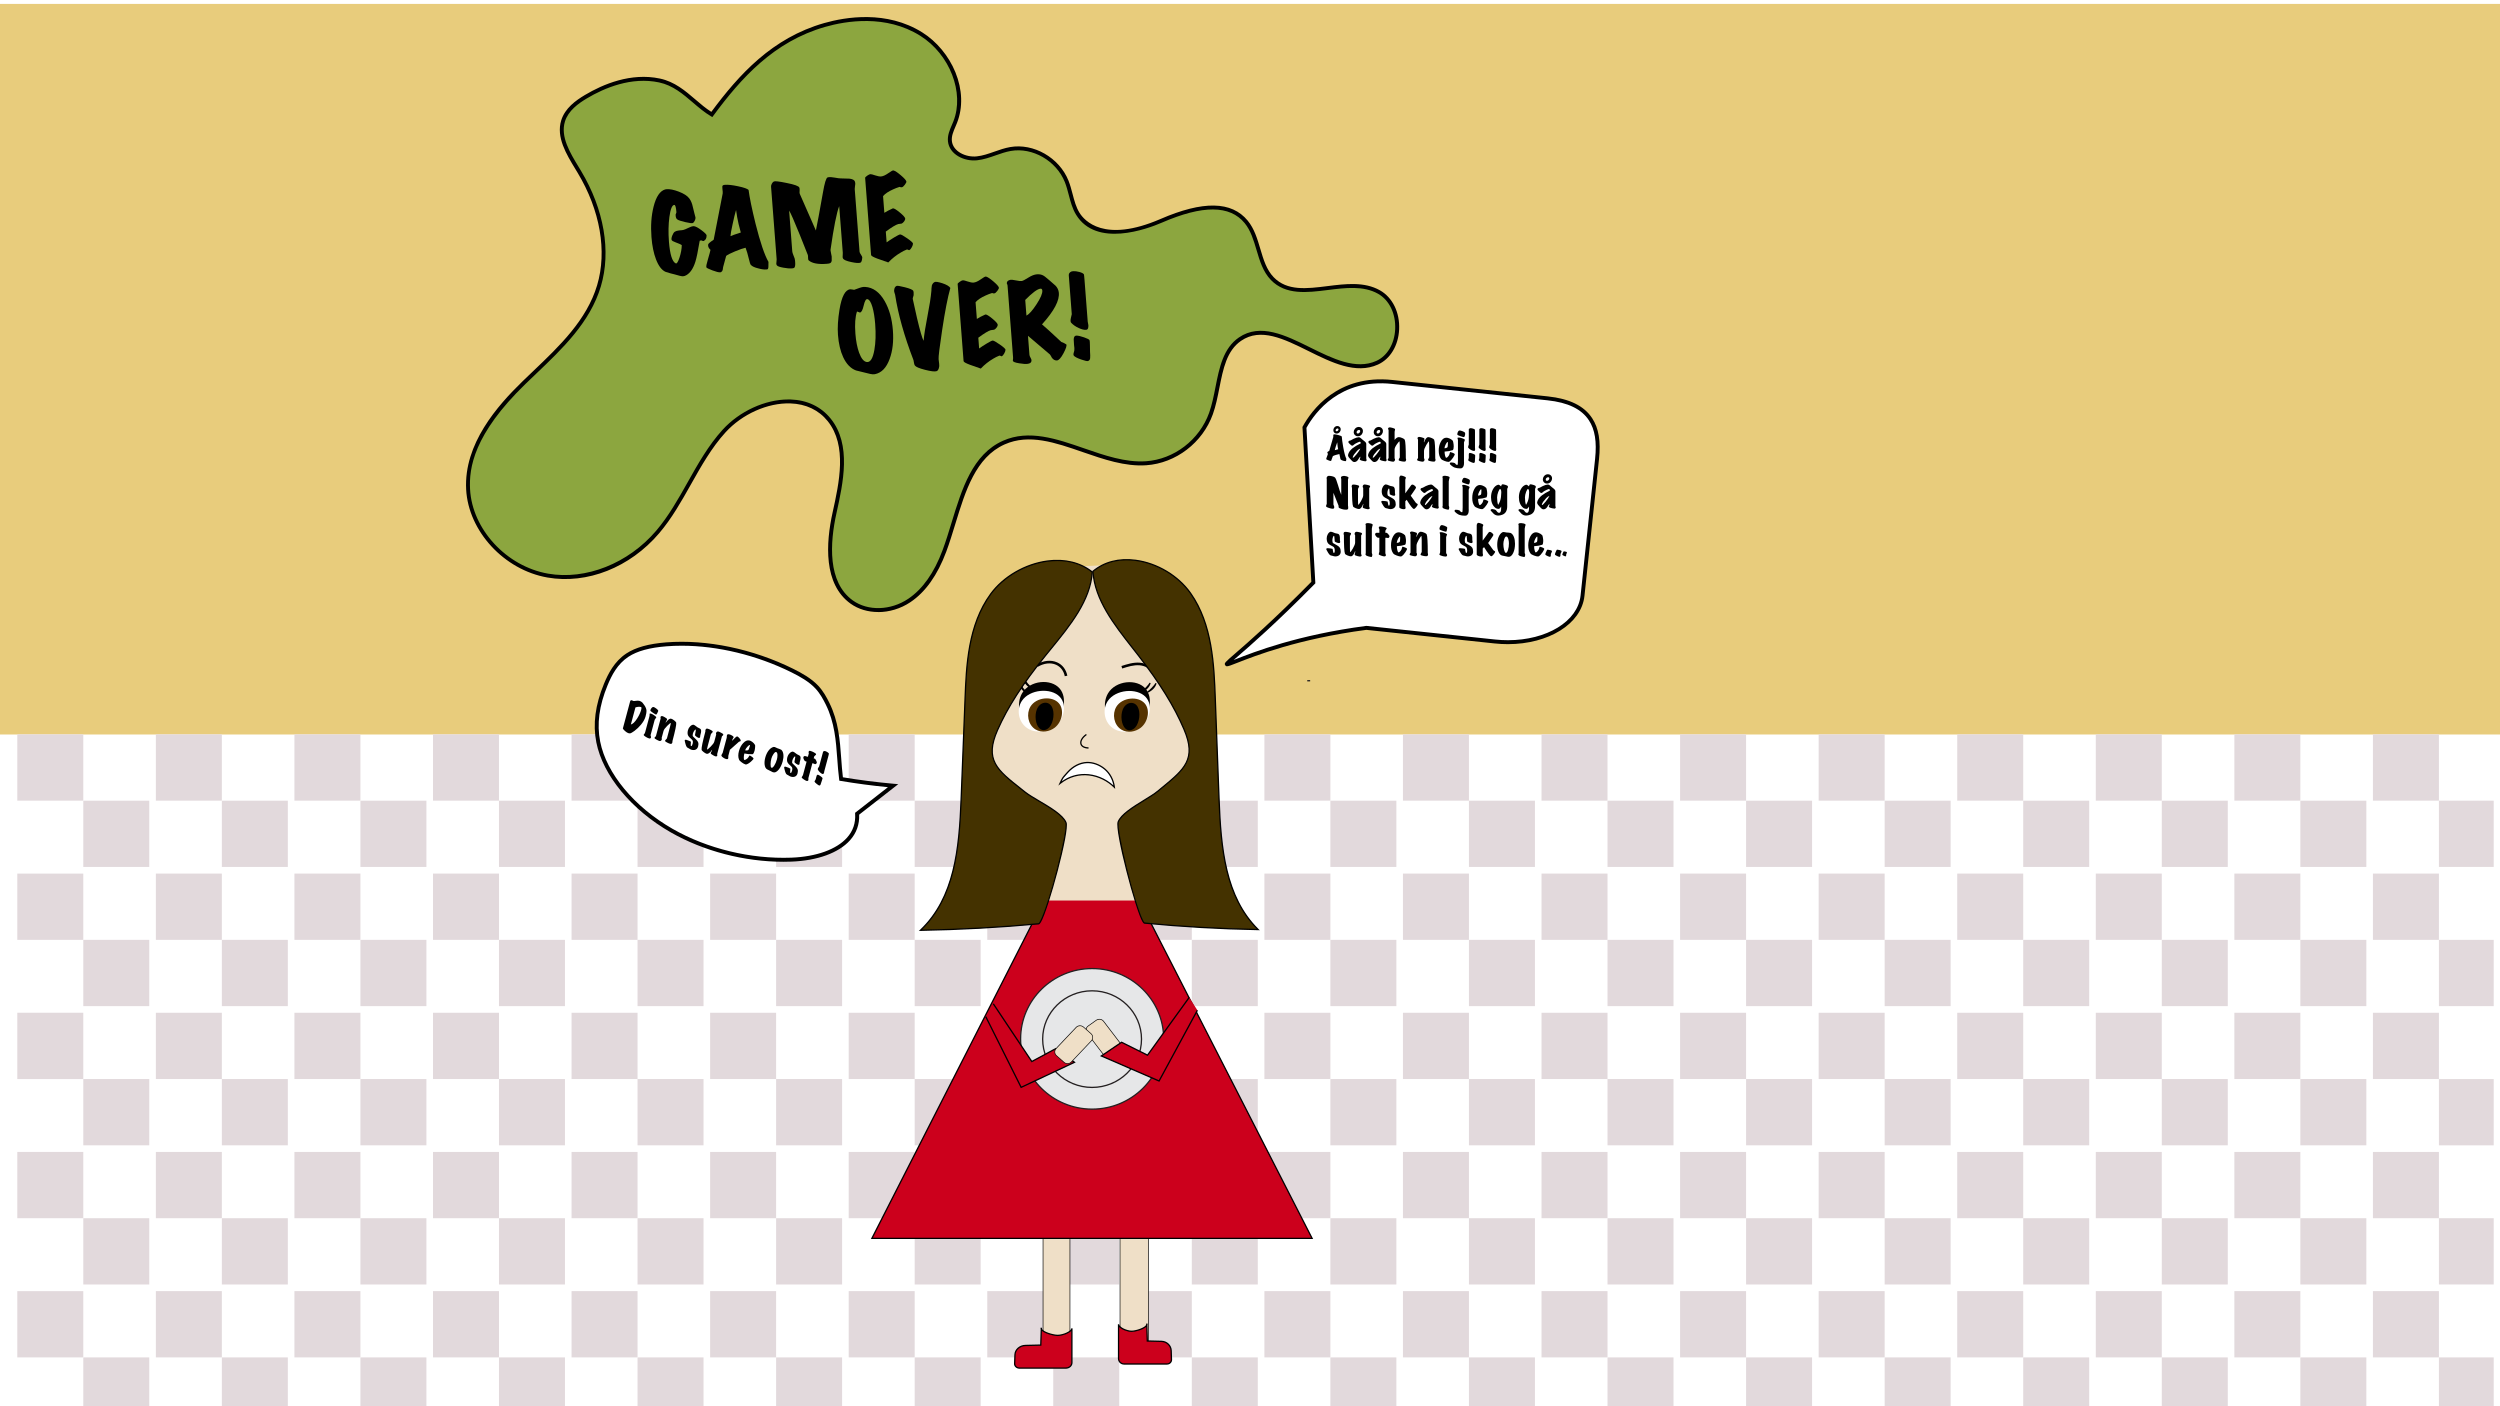 <?xml version="1.0" encoding="UTF-8"?><svg id="Layer_1" xmlns="http://www.w3.org/2000/svg" width="1920" height="1080" xmlns:xlink="http://www.w3.org/1999/xlink" viewBox="0 0 1920 1080"><defs><style>.cls-1{fill:none;}.cls-2{fill:#ffdde7;}.cls-3{fill:#563300;}.cls-4{fill:#231f20;}.cls-5{fill:#e2d9dc;}.cls-6{fill:#e8cc7c;}.cls-7{fill:#8ca63f;}.cls-8{fill:#efdfc7;}.cls-9{fill:#fff;}.cls-10{fill:#cc001c;}.cls-11{fill:#443200;}.cls-12{fill:#e6e7e8;}.cls-13{clip-path:url(#clippath);}</style><clipPath id="clippath"><rect class="cls-1" x="13.28" y="564.02" width="1901.89" height="528.98"/></clipPath></defs><rect class="cls-9" width="1920" height="1080"/><rect class="cls-6" x="0" y="3" width="1929" height="561.09"/><g class="cls-13"><g id="_Grid_Repeat_"><rect class="cls-5" x="13.28" y="564.02" width="50.68" height="50.9"/><rect class="cls-5" x="63.96" y="614.92" width="50.68" height="50.9"/></g><g id="_Grid_Repeat_-2"><rect class="cls-5" x="119.7" y="564.02" width="50.68" height="50.9"/><rect class="cls-5" x="170.38" y="614.92" width="50.68" height="50.9"/></g><g id="_Grid_Repeat_-3"><rect class="cls-5" x="226.12" y="564.02" width="50.68" height="50.9"/><rect class="cls-5" x="276.8" y="614.92" width="50.68" height="50.9"/></g><g id="_Grid_Repeat_-4"><rect class="cls-5" x="332.54" y="564.02" width="50.68" height="50.9"/><rect class="cls-5" x="383.22" y="614.92" width="50.68" height="50.9"/></g><g id="_Grid_Repeat_-5"><rect class="cls-5" x="438.96" y="564.02" width="50.68" height="50.9"/><rect class="cls-5" x="489.63" y="614.92" width="50.68" height="50.9"/></g><g id="_Grid_Repeat_-6"><rect class="cls-5" x="545.38" y="564.02" width="50.68" height="50.9"/><rect class="cls-5" x="596.05" y="614.92" width="50.68" height="50.9"/></g><g id="_Grid_Repeat_-7"><rect class="cls-5" x="651.8" y="564.02" width="50.68" height="50.9"/><rect class="cls-5" x="702.47" y="614.92" width="50.68" height="50.9"/></g><g id="_Grid_Repeat_-8"><rect class="cls-5" x="758.22" y="564.02" width="50.68" height="50.9"/><rect class="cls-5" x="808.89" y="614.92" width="50.68" height="50.9"/></g><g id="_Grid_Repeat_-9"><rect class="cls-5" x="864.64" y="564.02" width="50.68" height="50.9"/><rect class="cls-5" x="915.31" y="614.92" width="50.68" height="50.9"/></g><g id="_Grid_Repeat_-10"><rect class="cls-5" x="971.06" y="564.02" width="50.68" height="50.9"/><rect class="cls-5" x="1021.73" y="614.92" width="50.68" height="50.9"/></g><g id="_Grid_Repeat_-11"><rect class="cls-5" x="1077.47" y="564.02" width="50.68" height="50.9"/><rect class="cls-5" x="1128.15" y="614.92" width="50.68" height="50.9"/></g><g id="_Grid_Repeat_-12"><rect class="cls-5" x="1183.89" y="564.02" width="50.68" height="50.9"/><rect class="cls-5" x="1234.57" y="614.92" width="50.68" height="50.9"/></g><g id="_Grid_Repeat_-13"><rect class="cls-5" x="1290.31" y="564.02" width="50.68" height="50.9"/><rect class="cls-5" x="1340.99" y="614.92" width="50.68" height="50.9"/></g><g id="_Grid_Repeat_-14"><rect class="cls-5" x="1396.73" y="564.02" width="50.68" height="50.9"/><rect class="cls-5" x="1447.41" y="614.92" width="50.68" height="50.9"/></g><g id="_Grid_Repeat_-15"><rect class="cls-5" x="1503.15" y="564.02" width="50.68" height="50.9"/><rect class="cls-5" x="1553.83" y="614.92" width="50.68" height="50.9"/></g><g id="_Grid_Repeat_-16"><rect class="cls-5" x="1609.57" y="564.02" width="50.68" height="50.9"/><rect class="cls-5" x="1660.25" y="614.92" width="50.68" height="50.9"/></g><g id="_Grid_Repeat_-17"><rect class="cls-5" x="1715.99" y="564.02" width="50.68" height="50.9"/><rect class="cls-5" x="1766.67" y="614.92" width="50.68" height="50.9"/></g><g id="_Grid_Repeat_-18"><rect class="cls-5" x="1822.41" y="564.02" width="50.68" height="50.9"/><rect class="cls-5" x="1873.09" y="614.92" width="50.68" height="50.9"/></g><g id="_Grid_Repeat_-19"><rect class="cls-5" x="13.28" y="670.91" width="50.68" height="50.9"/><rect class="cls-5" x="63.96" y="721.81" width="50.68" height="50.9"/></g><g id="_Grid_Repeat_-20"><rect class="cls-5" x="119.7" y="670.91" width="50.68" height="50.9"/><rect class="cls-5" x="170.38" y="721.81" width="50.68" height="50.9"/></g><g id="_Grid_Repeat_-21"><rect class="cls-5" x="226.12" y="670.91" width="50.68" height="50.9"/><rect class="cls-5" x="276.8" y="721.81" width="50.68" height="50.9"/></g><g id="_Grid_Repeat_-22"><rect class="cls-5" x="332.54" y="670.91" width="50.68" height="50.9"/><rect class="cls-5" x="383.22" y="721.81" width="50.68" height="50.9"/></g><g id="_Grid_Repeat_-23"><rect class="cls-5" x="438.96" y="670.91" width="50.68" height="50.9"/><rect class="cls-5" x="489.63" y="721.81" width="50.68" height="50.9"/></g><g id="_Grid_Repeat_-24"><rect class="cls-5" x="545.38" y="670.91" width="50.68" height="50.9"/><rect class="cls-5" x="596.05" y="721.81" width="50.68" height="50.9"/></g><g id="_Grid_Repeat_-25"><rect class="cls-5" x="651.8" y="670.91" width="50.68" height="50.9"/><rect class="cls-5" x="702.47" y="721.81" width="50.68" height="50.9"/></g><g id="_Grid_Repeat_-26"><rect class="cls-5" x="758.22" y="670.91" width="50.68" height="50.9"/><rect class="cls-5" x="808.89" y="721.81" width="50.68" height="50.9"/></g><g id="_Grid_Repeat_-27"><rect class="cls-5" x="864.64" y="670.91" width="50.68" height="50.9"/><rect class="cls-5" x="915.31" y="721.81" width="50.68" height="50.9"/></g><g id="_Grid_Repeat_-28"><rect class="cls-5" x="971.06" y="670.91" width="50.68" height="50.9"/><rect class="cls-5" x="1021.73" y="721.81" width="50.68" height="50.9"/></g><g id="_Grid_Repeat_-29"><rect class="cls-5" x="1077.47" y="670.91" width="50.68" height="50.9"/><rect class="cls-5" x="1128.15" y="721.81" width="50.68" height="50.9"/></g><g id="_Grid_Repeat_-30"><rect class="cls-5" x="1183.89" y="670.91" width="50.68" height="50.9"/><rect class="cls-5" x="1234.57" y="721.81" width="50.68" height="50.9"/></g><g id="_Grid_Repeat_-31"><rect class="cls-5" x="1290.31" y="670.91" width="50.68" height="50.9"/><rect class="cls-5" x="1340.99" y="721.81" width="50.68" height="50.9"/></g><g id="_Grid_Repeat_-32"><rect class="cls-5" x="1396.73" y="670.91" width="50.68" height="50.9"/><rect class="cls-5" x="1447.41" y="721.81" width="50.68" height="50.9"/></g><g id="_Grid_Repeat_-33"><rect class="cls-5" x="1503.15" y="670.91" width="50.68" height="50.9"/><rect class="cls-5" x="1553.83" y="721.81" width="50.68" height="50.9"/></g><g id="_Grid_Repeat_-34"><rect class="cls-5" x="1609.57" y="670.91" width="50.68" height="50.9"/><rect class="cls-5" x="1660.25" y="721.81" width="50.68" height="50.9"/></g><g id="_Grid_Repeat_-35"><rect class="cls-5" x="1715.99" y="670.91" width="50.68" height="50.9"/><rect class="cls-5" x="1766.67" y="721.81" width="50.68" height="50.9"/></g><g id="_Grid_Repeat_-36"><rect class="cls-5" x="1822.41" y="670.91" width="50.68" height="50.9"/><rect class="cls-5" x="1873.09" y="721.81" width="50.68" height="50.9"/></g><g id="_Grid_Repeat_-37"><rect class="cls-5" x="13.28" y="777.8" width="50.68" height="50.9"/><rect class="cls-5" x="63.96" y="828.7" width="50.68" height="50.9"/></g><g id="_Grid_Repeat_-38"><rect class="cls-5" x="119.7" y="777.8" width="50.68" height="50.9"/><rect class="cls-5" x="170.38" y="828.7" width="50.68" height="50.9"/></g><g id="_Grid_Repeat_-39"><rect class="cls-5" x="226.12" y="777.8" width="50.68" height="50.9"/><rect class="cls-5" x="276.8" y="828.7" width="50.68" height="50.9"/></g><g id="_Grid_Repeat_-40"><rect class="cls-5" x="332.54" y="777.8" width="50.68" height="50.9"/><rect class="cls-5" x="383.22" y="828.7" width="50.68" height="50.9"/></g><g id="_Grid_Repeat_-41"><rect class="cls-5" x="438.96" y="777.8" width="50.68" height="50.9"/><rect class="cls-5" x="489.63" y="828.7" width="50.68" height="50.9"/></g><g id="_Grid_Repeat_-42"><rect class="cls-5" x="545.38" y="777.8" width="50.68" height="50.9"/><rect class="cls-5" x="596.05" y="828.7" width="50.68" height="50.9"/></g><g id="_Grid_Repeat_-43"><rect class="cls-5" x="651.8" y="777.8" width="50.68" height="50.9"/><rect class="cls-5" x="702.47" y="828.7" width="50.68" height="50.9"/></g><g id="_Grid_Repeat_-44"><rect class="cls-5" x="758.22" y="777.8" width="50.68" height="50.9"/><rect class="cls-5" x="808.89" y="828.7" width="50.68" height="50.9"/></g><g id="_Grid_Repeat_-45"><rect class="cls-5" x="864.64" y="777.8" width="50.68" height="50.9"/><rect class="cls-5" x="915.31" y="828.7" width="50.68" height="50.9"/></g><g id="_Grid_Repeat_-46"><rect class="cls-5" x="971.06" y="777.8" width="50.68" height="50.9"/><rect class="cls-5" x="1021.73" y="828.7" width="50.68" height="50.9"/></g><g id="_Grid_Repeat_-47"><rect class="cls-5" x="1077.47" y="777.8" width="50.68" height="50.9"/><rect class="cls-5" x="1128.15" y="828.7" width="50.68" height="50.9"/></g><g id="_Grid_Repeat_-48"><rect class="cls-5" x="1183.89" y="777.8" width="50.68" height="50.9"/><rect class="cls-5" x="1234.57" y="828.7" width="50.68" height="50.9"/></g><g id="_Grid_Repeat_-49"><rect class="cls-5" x="1290.31" y="777.8" width="50.68" height="50.9"/><rect class="cls-5" x="1340.99" y="828.7" width="50.68" height="50.9"/></g><g id="_Grid_Repeat_-50"><rect class="cls-5" x="1396.73" y="777.8" width="50.68" height="50.9"/><rect class="cls-5" x="1447.41" y="828.7" width="50.68" height="50.9"/></g><g id="_Grid_Repeat_-51"><rect class="cls-5" x="1503.15" y="777.8" width="50.68" height="50.9"/><rect class="cls-5" x="1553.83" y="828.7" width="50.68" height="50.9"/></g><g id="_Grid_Repeat_-52"><rect class="cls-5" x="1609.57" y="777.8" width="50.68" height="50.9"/><rect class="cls-5" x="1660.25" y="828.7" width="50.68" height="50.9"/></g><g id="_Grid_Repeat_-53"><rect class="cls-5" x="1715.99" y="777.8" width="50.68" height="50.9"/><rect class="cls-5" x="1766.67" y="828.7" width="50.68" height="50.9"/></g><g id="_Grid_Repeat_-54"><rect class="cls-5" x="1822.41" y="777.8" width="50.68" height="50.9"/><rect class="cls-5" x="1873.09" y="828.7" width="50.68" height="50.9"/></g><g id="_Grid_Repeat_-55"><rect class="cls-5" x="13.28" y="884.69" width="50.68" height="50.9"/><rect class="cls-5" x="63.96" y="935.59" width="50.68" height="50.9"/></g><g id="_Grid_Repeat_-56"><rect class="cls-5" x="119.7" y="884.69" width="50.68" height="50.9"/><rect class="cls-5" x="170.38" y="935.59" width="50.68" height="50.9"/></g><g id="_Grid_Repeat_-57"><rect class="cls-5" x="226.12" y="884.69" width="50.68" height="50.9"/><rect class="cls-5" x="276.8" y="935.59" width="50.68" height="50.9"/></g><g id="_Grid_Repeat_-58"><rect class="cls-5" x="332.54" y="884.69" width="50.68" height="50.9"/><rect class="cls-5" x="383.22" y="935.59" width="50.68" height="50.9"/></g><g id="_Grid_Repeat_-59"><rect class="cls-5" x="438.96" y="884.69" width="50.68" height="50.9"/><rect class="cls-5" x="489.63" y="935.59" width="50.68" height="50.9"/></g><g id="_Grid_Repeat_-60"><rect class="cls-5" x="545.38" y="884.69" width="50.68" height="50.9"/><rect class="cls-5" x="596.05" y="935.59" width="50.68" height="50.9"/></g><g id="_Grid_Repeat_-61"><rect class="cls-5" x="651.8" y="884.69" width="50.68" height="50.9"/><rect class="cls-5" x="702.47" y="935.59" width="50.68" height="50.9"/></g><g id="_Grid_Repeat_-62"><rect class="cls-5" x="758.22" y="884.69" width="50.68" height="50.9"/><rect class="cls-5" x="808.89" y="935.59" width="50.68" height="50.9"/></g><g id="_Grid_Repeat_-63"><rect class="cls-5" x="864.64" y="884.69" width="50.68" height="50.9"/><rect class="cls-5" x="915.31" y="935.59" width="50.68" height="50.9"/></g><g id="_Grid_Repeat_-64"><rect class="cls-5" x="971.06" y="884.69" width="50.68" height="50.9"/><rect class="cls-5" x="1021.73" y="935.59" width="50.68" height="50.9"/></g><g id="_Grid_Repeat_-65"><rect class="cls-5" x="1077.47" y="884.69" width="50.68" height="50.9"/><rect class="cls-5" x="1128.15" y="935.59" width="50.68" height="50.9"/></g><g id="_Grid_Repeat_-66"><rect class="cls-5" x="1183.89" y="884.69" width="50.68" height="50.9"/><rect class="cls-5" x="1234.57" y="935.59" width="50.68" height="50.9"/></g><g id="_Grid_Repeat_-67"><rect class="cls-5" x="1290.31" y="884.69" width="50.68" height="50.9"/><rect class="cls-5" x="1340.99" y="935.59" width="50.68" height="50.9"/></g><g id="_Grid_Repeat_-68"><rect class="cls-5" x="1396.73" y="884.69" width="50.68" height="50.9"/><rect class="cls-5" x="1447.41" y="935.59" width="50.68" height="50.9"/></g><g id="_Grid_Repeat_-69"><rect class="cls-5" x="1503.15" y="884.69" width="50.68" height="50.9"/><rect class="cls-5" x="1553.83" y="935.59" width="50.68" height="50.9"/></g><g id="_Grid_Repeat_-70"><rect class="cls-5" x="1609.57" y="884.69" width="50.68" height="50.9"/><rect class="cls-5" x="1660.25" y="935.59" width="50.68" height="50.9"/></g><g id="_Grid_Repeat_-71"><rect class="cls-5" x="1715.99" y="884.69" width="50.68" height="50.9"/><rect class="cls-5" x="1766.67" y="935.59" width="50.68" height="50.9"/></g><g id="_Grid_Repeat_-72"><rect class="cls-5" x="1822.41" y="884.69" width="50.68" height="50.9"/><rect class="cls-5" x="1873.09" y="935.59" width="50.68" height="50.9"/></g><g id="_Grid_Repeat_-73"><rect class="cls-5" x="13.28" y="991.58" width="50.68" height="50.9"/><rect class="cls-5" x="63.96" y="1042.49" width="50.68" height="50.9"/></g><g id="_Grid_Repeat_-74"><rect class="cls-5" x="119.7" y="991.58" width="50.68" height="50.9"/><rect class="cls-5" x="170.38" y="1042.49" width="50.68" height="50.9"/></g><g id="_Grid_Repeat_-75"><rect class="cls-5" x="226.12" y="991.58" width="50.68" height="50.9"/><rect class="cls-5" x="276.8" y="1042.49" width="50.68" height="50.9"/></g><g id="_Grid_Repeat_-76"><rect class="cls-5" x="332.54" y="991.58" width="50.68" height="50.9"/><rect class="cls-5" x="383.22" y="1042.49" width="50.68" height="50.9"/></g><g id="_Grid_Repeat_-77"><rect class="cls-5" x="438.96" y="991.58" width="50.68" height="50.9"/><rect class="cls-5" x="489.63" y="1042.49" width="50.68" height="50.9"/></g><g id="_Grid_Repeat_-78"><rect class="cls-5" x="545.38" y="991.58" width="50.68" height="50.9"/><rect class="cls-5" x="596.05" y="1042.49" width="50.68" height="50.9"/></g><g id="_Grid_Repeat_-79"><rect class="cls-5" x="651.8" y="991.58" width="50.68" height="50.9"/><rect class="cls-5" x="702.47" y="1042.49" width="50.68" height="50.9"/></g><g id="_Grid_Repeat_-80"><rect class="cls-5" x="758.22" y="991.58" width="50.68" height="50.9"/><rect class="cls-5" x="808.89" y="1042.49" width="50.68" height="50.9"/></g><g id="_Grid_Repeat_-81"><rect class="cls-5" x="864.64" y="991.58" width="50.68" height="50.9"/><rect class="cls-5" x="915.31" y="1042.49" width="50.68" height="50.9"/></g><g id="_Grid_Repeat_-82"><rect class="cls-5" x="971.06" y="991.58" width="50.68" height="50.9"/><rect class="cls-5" x="1021.73" y="1042.49" width="50.68" height="50.9"/></g><g id="_Grid_Repeat_-83"><rect class="cls-5" x="1077.47" y="991.58" width="50.68" height="50.9"/><rect class="cls-5" x="1128.15" y="1042.49" width="50.68" height="50.9"/></g><g id="_Grid_Repeat_-84"><rect class="cls-5" x="1183.89" y="991.58" width="50.68" height="50.9"/><rect class="cls-5" x="1234.57" y="1042.49" width="50.68" height="50.9"/></g><g id="_Grid_Repeat_-85"><rect class="cls-5" x="1290.31" y="991.58" width="50.68" height="50.9"/><rect class="cls-5" x="1340.99" y="1042.49" width="50.68" height="50.9"/></g><g id="_Grid_Repeat_-86"><rect class="cls-5" x="1396.73" y="991.58" width="50.68" height="50.9"/><rect class="cls-5" x="1447.41" y="1042.49" width="50.68" height="50.9"/></g><g id="_Grid_Repeat_-87"><rect class="cls-5" x="1503.15" y="991.58" width="50.68" height="50.9"/><rect class="cls-5" x="1553.83" y="1042.49" width="50.68" height="50.9"/></g><g id="_Grid_Repeat_-88"><rect class="cls-5" x="1609.57" y="991.58" width="50.68" height="50.9"/><rect class="cls-5" x="1660.25" y="1042.49" width="50.68" height="50.9"/></g><g id="_Grid_Repeat_-89"><rect class="cls-5" x="1715.99" y="991.58" width="50.68" height="50.9"/><rect class="cls-5" x="1766.67" y="1042.49" width="50.68" height="50.9"/></g><g id="_Grid_Repeat_-90"><rect class="cls-5" x="1822.41" y="991.58" width="50.68" height="50.9"/><rect class="cls-5" x="1873.09" y="1042.49" width="50.68" height="50.9"/></g></g><path class="cls-7" d="M633.36,19.15c24.42-6.97,52.17-6.78,74.15,6.99,21.98,13.78,35.58,43.48,26.09,67.58-1.88,4.77-4.62,9.54-4.07,14.72.98,9.17,11.83,14.07,20.72,13.13,8.88-.94,16.94-5.6,25.73-7.15,17.37-3.06,36.41,7.87,43.2,24.82,3.28,8.17,3.97,17.41,8.56,24.9,12.6,20.57,42.66,14.67,64.06,5.41,21.4-9.26,49.94-17.77,65.24.8,10.23,12.42,8.92,32.05,20.07,43.59,20.18,20.9,56.87-3.84,81.93,10.31,19.35,10.93,18.44,45.39-1.45,54.31-33.71,15.13-74.74-39.07-105.28-18.14-16.97,11.63-15.22,37.43-22.3,57.16-7.58,21.15-27.8,36.64-49.8,38.16-37.23,2.57-75.25-31.01-109.28-15.88-29.4,13.08-34.2,52.53-45.67,83.3-5.56,14.91-13.96,29.28-26.94,37.99s-31.21,10.51-44.2,1.22c-19.95-14.27-18.52-44.56-13.21-68.55,5.31-23.99,11.41-52.04-4.06-71.32-19.77-24.66-59.96-14.3-80.75,8.5-20.8,22.8-30.99,54.08-51.04,77.58-20.68,24.23-53.01,38.93-84.37,33.44-31.36-5.49-59.44-33.61-61.18-66.19-1.73-32.38,20.34-60.09,43.01-82.07,22.66-21.98,48.34-43.54,57.52-74.32,8.62-28.9.62-61.32-15.09-87.47-7.29-12.13-16.62-25.74-12.51-39.11,2.6-8.46,10.06-14.18,17.5-18.62,16.97-10.13,37.09-16.6,56.58-12.45,17.1,3.64,26.75,18.17,40.15,26.1,23.22-31.45,48.17-57.75,86.68-68.74Z"/><path d="M674.41,470.04c-7.71,0-15.15-2.13-21.15-6.42-20.93-14.97-19.06-46.39-13.81-70.11,5.05-22.82,11.34-51.22-3.76-70.05-6.85-8.54-16.77-13.26-28.68-13.64-17.44-.57-36.97,8.16-49.79,22.21-10.68,11.71-18.71,26-26.48,39.82-7.27,12.94-14.79,26.32-24.53,37.73-22.43,26.28-55.29,39.29-85.77,33.95-33.29-5.83-60.71-35.52-62.43-67.6-1.87-35.02,23.91-64.28,43.47-83.24,2.64-2.56,5.32-5.12,8.01-7.68,20.21-19.26,41.11-39.17,49.11-65.98,7.78-26.07,2.33-57.51-14.93-86.25-.58-.96-1.17-1.93-1.76-2.91-6.97-11.47-14.88-24.47-10.89-37.43,2.88-9.37,11.22-15.33,18.17-19.47,14.03-8.37,35.43-17.36,57.66-12.63,11.27,2.4,19.37,9.33,27.19,16.04,4.09,3.51,7.98,6.84,12.26,9.53,21.37-28.78,46.74-56.79,86.66-68.19,16.4-4.68,48-9.98,75.36,7.17,11.06,6.93,20.33,18.09,25.44,30.63,5.42,13.29,5.87,27.07,1.25,38.8-.38.97-.8,1.93-1.21,2.9-1.62,3.78-3.16,7.35-2.76,11.1.86,8.04,10.73,12.66,19.06,11.78,4.66-.49,9.03-2.03,13.67-3.66,3.85-1.35,7.83-2.75,11.96-3.48,18.09-3.19,37.79,8.12,44.86,25.75,1.33,3.33,2.25,6.84,3.14,10.23,1.36,5.2,2.65,10.11,5.31,14.45,3.61,5.88,18.74,23.61,62.18,4.81,32.73-14.17,54.65-13.77,67,1.22,5.1,6.19,7.43,14.06,9.68,21.67,2.45,8.27,4.76,16.09,10.31,21.83,10.34,10.7,25.35,8.82,41.25,6.82,13.93-1.75,28.33-3.55,40.34,3.23,9.68,5.47,15.33,16.97,14.73,30.02-.57,12.4-6.81,22.74-16.3,27-16.98,7.62-35.49-1.55-53.39-10.42-18.84-9.33-36.63-18.14-51.65-7.85-11.07,7.58-13.81,21.49-16.71,36.21-1.34,6.8-2.73,13.84-5.02,20.22-7.84,21.85-28.38,37.59-51.12,39.16-16.35,1.13-32.85-4.59-48.81-10.12-21.16-7.33-41.15-14.26-59.96-5.89-22.24,9.89-30.17,35.85-37.84,60.95-2.2,7.19-4.47,14.62-7.03,21.5-6.69,17.93-15.94,30.95-27.52,38.71-7.56,5.07-16.32,7.62-24.76,7.62ZM605.43,306.77c.56,0,1.11,0,1.67.03,12.82.41,23.51,5.52,30.93,14.77,16.01,19.96,9.55,49.15,4.36,72.6-5.05,22.83-6.97,52.98,12.61,66.98,11.57,8.28,29.04,7.76,42.49-1.25,11.04-7.4,19.91-19.93,26.37-37.26,2.53-6.79,4.79-14.18,6.97-21.33,7.87-25.75,16-52.38,39.5-62.83,19.9-8.85,41.38-1.4,62.16,5.8,15.67,5.43,31.87,11.05,47.62,9.96,21.57-1.49,41.05-16.42,48.49-37.16,2.21-6.16,3.58-13.09,4.9-19.78,2.89-14.67,5.89-29.84,17.97-38.12,16.47-11.29,35.9-1.67,54.68,7.64,17.28,8.56,35.15,17.41,50.83,10.37,8.44-3.79,14.01-13.13,14.52-24.37.54-11.9-4.51-22.33-13.2-27.24-11.15-6.29-25.05-4.55-38.49-2.86-15.93,2-32.4,4.07-43.78-7.72-6.07-6.28-8.59-14.82-11.04-23.08-2.17-7.32-4.41-14.89-9.11-20.6-11.38-13.82-32.15-13.94-63.48-.37-11.54,5-50.41,19.33-65.94-6-2.89-4.71-4.29-10.08-5.65-15.26-.87-3.3-1.76-6.71-3.02-9.87-6.56-16.35-24.81-26.85-41.54-23.89-3.89.69-7.75,2.04-11.49,3.35-4.59,1.61-9.34,3.28-14.35,3.81-9.95,1.06-21.31-4.51-22.37-14.47-.48-4.54,1.28-8.65,2.99-12.62.4-.94.81-1.88,1.18-2.81,8.67-22.01-2.77-51.51-25.49-65.74-26.37-16.52-57.02-11.37-72.94-6.82l-.41-1.46.41,1.46c-39.56,11.3-64.66,39.45-85.89,68.19l-.81,1.09-1.17-.69c-4.97-2.94-9.48-6.81-13.84-10.54-7.54-6.46-15.33-13.14-25.86-15.38-21.28-4.53-41.93,4.18-55.5,12.27-6.48,3.87-14.25,9.38-16.83,17.76-3.59,11.66,3.94,24.04,10.58,34.96.6.98,1.19,1.96,1.77,2.93,17.71,29.48,23.26,61.8,15.24,88.69-8.23,27.58-29.42,47.78-49.92,67.31-2.68,2.56-5.36,5.11-7.99,7.66-39.95,38.74-43.41,64.72-42.55,80.9,1.64,30.73,27.97,59.18,59.94,64.78,28.99,5.07,61.56-7.85,82.97-32.94,9.55-11.19,16.99-24.43,24.19-37.24,7.85-13.97,15.97-28.41,26.88-40.37,12.98-14.23,32.6-23.22,50.44-23.22Z"/><path d="M542.66,180.88c.01,2.11-.75,3.52-2.29,4.21-.29.07-.65,0-1.06-.2-.42-.21-.75-.3-.99-.28-.3.02-.61.12-.95.31-1.33,7.97-2.44,13.33-3.32,16.09-1.6,5.14-3.92,8.59-6.97,10.35-.81.48-1.66.76-2.55.83-.89.07-3.15-.45-6.77-1.55-1.37-.27-3.53-.87-6.49-1.81-2.99-1.25-5.48-4.47-7.47-9.66-1.81-4.72-2.97-10.42-3.48-17.09-.67-8.66-.12-16.47,1.64-23.41,1.91-7.59,4.86-11.98,8.85-13.18.34-.08.74-.14,1.18-.17,2.48-.19,5.56.43,9.26,1.84,3.95,1.5,6.68,3.27,8.18,5.32,1.22,1.65,2.11,3.8,2.66,6.45.68,3.01,1.08,4.65,1.2,4.9.22.88.5,1.94.84,3.18.1.68-.08,1.5-.56,2.46-.47.96-.95,1.56-1.43,1.81-.62.31-2.59.08-5.88-.7-3.3-.78-5.29-1.44-5.98-1.97-.94-.56-1.41-1.77-1.4-3.62-.02-.26.08-.6.3-1.01.22-.41.31-.78.29-1.09-.29-3.73-.83-5.56-1.62-5.5-1.69.08-2.94,3.18-3.77,9.32-.75,5.76-.87,12-.35,18.72.77,9.98,2.52,15.6,5.26,16.87.82.36,1.79-1.16,2.9-4.58,1.11-3.41,1.67-6.57,1.7-9.48-.84-.57-2.41-1.27-4.72-2.1-1.84-.65-2.86-1.26-3.06-1.83-.26-.77-.1-1.91.49-3.4.58-1.5,1.24-2.48,1.98-2.96.74-.48,1.8-.8,3.18-.95,1.88-.14,3.02-.28,3.41-.41.83-.22,2.16-.77,3.98-1.65,1.49-.75,2.63-1.15,3.42-1.21.3-.02.57-.02.82.02,1.26.17,3.17,1.21,5.73,3.13,2.56,1.92,3.85,3.25,3.86,3.99Z"/><path d="M590.18,201.06c-.01.48-.03,1.61-.04,3.41.02.95-.12,1.67-.43,2.17-.24.18-.65.29-1.25.33-1.64.12-3.7-.17-6.2-.88-2.69-.64-4.55-1.51-5.58-2.59-.43-.44-.95-1.99-1.55-4.64-.82-3.48-1.66-6.34-2.53-8.6-1.86.41-4.56,1.33-8.08,2.79-3.53,1.46-5.8,2.62-6.83,3.49-.57,2.31-1.35,5.17-2.33,8.57-.09.75-.2,1.45-.32,2.12-.12.67-.51,1.24-1.18,1.71-.14.11-.36.18-.66.21-1.19.09-3.23-.42-6.13-1.52-2.9-1.1-4.42-1.86-4.55-2.27-.26-.72.07-2.57.99-5.54,1.26-4.32,1.98-6.96,2.15-7.93-1.13-1.02-1.73-2.09-1.82-3.19-.02-.26-.02-.55,0-.87.05-.64,1.47-1.88,4.27-3.73l6.91-35.46c.1-.64.04-1.8-.19-3.47-.21-1.41-.13-2.31.24-2.71.23-.28.81-.46,1.75-.53,2.33-.18,5.7.2,10.1,1.14,4.41.93,7.07,1.87,7.99,2.8.75,5.81,2.53,14.46,5.36,25.98,3.58,14.2,6.87,23.93,9.87,29.2ZM568.94,178.58c-.9-3.26-1.46-5.41-1.69-6.45-.82-3.48-1.47-7.1-1.96-10.86-.79,2.65-1.68,6.31-2.67,10.97-1.07,4.89-1.61,7.94-1.61,9.15.91-.49,3.55-1.43,7.93-2.82Z"/><path d="M662.2,197.93c-.17,2.28-.67,3.56-1.5,3.84-1.16.4-3.47.23-6.92-.51-3.65-.78-5.76-1.68-6.33-2.69-.18-.36-.28-.74-.31-1.16-.02-.32,0-.83.07-1.55.07-.72.09-1.31.05-1.79l-2.75-35.76c-1.96,5.01-4.17,16.11-6.63,33.3-.03.21-.04.45-.02.71.04.53.19,1.36.45,2.5.26,1.14.4,1.87.43,2.19.08,1.63.08,2.69.02,3.17-.17,1.07-.64,1.74-1.41,2.01-.48.2-1.35.34-2.58.43-6.44.49-10.96-.36-13.57-2.54-.43-.34-.62-.98-.6-1.94,0-1.16-.05-1.92-.18-2.28-2.29-5.85-4.33-10.97-6.12-15.38-4.31-10.66-7.06-16.92-8.25-18.79l2.41,31.35c.05.68.32,1.61.81,2.79.61,1.43.95,2.33,1.03,2.69.28,1.04.42,2.29.44,3.77.04,1.79-.22,2.92-.78,3.39-.28.23-.84.38-1.68.44-1.83.14-4.04-.04-6.62-.53-2.78-.48-4.44-1.06-4.99-1.76-.28-.35-.43-.78-.47-1.31-.02-.31.02-.85.14-1.59.12-.75.16-1.33.13-1.75l-4.3-55.84c-.05-.63.14-1.37.58-2.22.43-.85.96-1.43,1.58-1.74.81-.43,4.11-.04,9.88,1.16,6.02,1.18,9.25,2.37,9.69,3.55.19.46.26,1.09.22,1.88-.06,1.11-.09,1.78-.07,1.99.04.47.14.89.32,1.24l12.23,27.83c1.03-4.78,2.82-14.44,5.39-29,1.27-7.44,2.46-11.36,3.58-11.76.34-.13.73-.21,1.18-.25.84-.06,2.27.07,4.29.39,2.22.41,3.76.62,4.61.6,3.94.07,6.21.14,6.81.2,2.36.3,3.74,1.06,4.14,2.3.13.36.21.75.24,1.17.04.53-.03,1.28-.2,2.27-.17.99-.24,1.72-.21,2.19l3.71,48.2c.04.53.41,1.29,1.11,2.29.7,1.01,1.02,1.77.96,2.3Z"/><path d="M701.2,187.15c-.08.91-.44,1.89-1.08,2.97-.64,1.08-1.22,1.74-1.75,1.99-.14.06-.42,0-.84-.22-.42-.21-.75-.3-.99-.28-.1,0-.2.04-.29.1-1.5.59-2.99,1.33-4.46,2.24-3.53,2.06-6.72,4.6-9.58,7.61-5.12-1.78-7.91-2.76-8.37-2.93-3.18-1.19-4.8-2.12-4.85-2.8l-4.56-59.23c-.03-.37.51-.94,1.62-1.71,1.11-.77,1.94-1.15,2.49-1.14.6,0,1.82.33,3.66.95s3.33.9,4.47.81c1.49-.11,3.36-.97,5.63-2.56,2.07-1.53,3.39-2.21,3.95-2.04,1.22.33,3.1,1.58,5.63,3.73,2.53,2.16,3.94,3.73,4.21,4.71.13.47-.26,1.31-1.19,2.55-.93,1.23-1.71,1.87-2.36,1.92-.55.04-.95,0-1.21-.15-.26-.14-.44-.18-.53-.12-1.75.55-3.37,1.18-4.86,1.87-3.57,1.59-6.15,3.31-7.75,5.18l.99,12.84c1.66-1.08,3.84-2.22,6.54-3.42.78-.16,2.55.88,5.28,3.13,2.74,2.25,4.15,3.85,4.22,4.79.04.58-.25,1.29-.88,2.13-.63.84-1.26,1.39-1.89,1.65-.5.04-1.36.16-2.59.35-1.86.51-5.04,2.44-9.57,5.79l.64,8.27c1.41-1.06,3.35-2.32,5.8-3.8,2.45-1.48,3.98-2.24,4.57-2.29.69-.05,2.53.96,5.5,3.03,2.97,2.07,4.44,3.43,4.39,4.07Z"/><path d="M671.97,287.38c-1.03.18-2.21.13-3.53-.17-1.32-.3-2.61-.61-3.88-.94-1.52-.31-3.9-.89-7.16-1.76-4.11-1.54-7.38-4.94-9.83-10.19-2.15-4.64-3.49-10.35-4.01-17.13-.42-5.51-.03-12.01,1.19-19.5,1.67-10.05,4.43-15.23,8.3-15.52.35-.03.84.03,1.47.17.63.14,1.12.22,1.48.24,3.58-1.38,5.89-2.11,6.93-2.19.49-.04.99-.05,1.49-.03,6.01.34,10.99,3.93,14.95,10.76,3.56,6.18,5.69,13.7,6.37,22.57.65,8.4-.18,15.73-2.49,21.97-2.46,6.79-6.23,10.69-11.28,11.7ZM666.19,229.75c-1.12-.23-2.07,1.4-2.87,4.89-.8,3.49-1.75,5.28-2.84,5.36-.25.02-.62-.1-1.11-.35-.49-.25-.89-.39-1.19-.42-1.38,4.07-1.79,9.75-1.23,17.05.44,5.72,1.39,10.59,2.84,14.6,1.64,4.47,3.62,6.86,5.93,7.16,2.71.32,4.64-2.75,5.79-9.23,1.01-5.67,1.22-12.34.63-20.01-.4-5.2-1.11-9.53-2.12-12.99-1.08-3.72-2.36-5.74-3.83-6.05Z"/><path d="M729.87,221.14c-2.04,7.18-4.14,18-6.32,32.48-1.98,13.09-2.88,20.5-2.7,22.23-.04.16.11,1.37.43,3.61.19,1.2.1,2.32-.26,3.35-.4,1.3-1.01,2.06-1.84,2.28-1.41.42-4.34.06-8.79-1.08-4.45-1.14-7.04-2.24-7.76-3.3-.34-.5-.56-1.17-.68-2.01-.13-1.05-.26-1.75-.39-2.11-7.11-18.53-11.81-35.26-14.1-50.19-.02-.26-.19-.8-.5-1.63-.2-.62-.29-1.17-.27-1.64.1-1.86.74-3.04,1.89-3.55.58-.25,2.7.09,6.36,1.03,3.86.98,6.03,1.9,6.49,2.76.24.51.32,1.61.25,3.31-.03.32-.16.79-.41,1.42-.25.63-.33,1.15-.25,1.56,1.17,5.46,2.24,10.26,3.2,14.41,2.36,9.96,4.06,15.85,5.1,17.68.47-4.95,1.47-11.31,3.01-19.08,1.54-7.77,2.54-14.24,2.99-19.4-.03-1,.09-2.36.36-4.07.45-1.3,1.2-2.18,2.26-2.63.77-.32,2.66-.01,5.68.92,3.27,1.07,5.36,2.29,6.26,3.65Z"/><path d="M772.24,268.65c-.08.9-.44,1.89-1.08,2.97-.64,1.08-1.22,1.74-1.75,1.99-.14.06-.42,0-.84-.22-.42-.21-.75-.3-.99-.28-.1,0-.2.04-.29.1-1.5.59-2.99,1.33-4.46,2.24-3.53,2.06-6.72,4.6-9.58,7.61-5.12-1.78-7.91-2.76-8.37-2.93-3.18-1.19-4.8-2.12-4.85-2.8l-4.56-59.23c-.03-.37.51-.94,1.63-1.71,1.11-.77,1.94-1.15,2.49-1.14.6,0,1.82.33,3.66.95,1.84.63,3.33.9,4.47.81,1.49-.11,3.36-.97,5.63-2.56,2.07-1.53,3.39-2.21,3.95-2.04,1.22.33,3.1,1.58,5.63,3.73,2.53,2.16,3.94,3.73,4.21,4.71.13.47-.26,1.31-1.19,2.55-.93,1.23-1.71,1.87-2.36,1.92-.55.04-.95,0-1.21-.15-.26-.14-.44-.18-.53-.12-1.75.55-3.37,1.18-4.86,1.87-3.57,1.59-6.15,3.32-7.75,5.18l.99,12.84c1.66-1.08,3.84-2.22,6.54-3.42.78-.16,2.55.88,5.28,3.13,2.74,2.25,4.15,3.85,4.22,4.79.04.58-.25,1.29-.88,2.13-.63.84-1.26,1.39-1.89,1.65-.5.04-1.36.16-2.59.35-1.86.51-5.04,2.44-9.57,5.79l.64,8.27c1.41-1.06,3.35-2.33,5.8-3.8,2.45-1.48,3.98-2.24,4.57-2.29.69-.05,2.53.96,5.5,3.03,2.97,2.07,4.44,3.43,4.39,4.07Z"/><path d="M818.92,264.49c.52.86-.2,3.12-2.13,6.77-1.94,3.66-3.65,5.52-5.14,5.58-1.59.07-2.92-.73-4-2.39-.19-.51-.62-1.25-1.29-2.2l-16.87-14.33,1.12,14.57c.04.58.31,1.3.8,2.16.49.86.75,1.5.78,1.92.12,1.57-.78,2.51-2.7,2.82-1.47.27-3.7.15-6.68-.37-3.23-.5-4.87-1.16-4.94-2-.02-.26.01-.62.1-1.08.09-.46.11-1.02.05-1.71l-4.23-54.97c-.03-.37-.13-.69-.3-.97-.17-.28-.26-.49-.27-.65-.06-1.42.87-2.34,2.78-2.75.59-.15,1.95,0,4.11.44,2.15.45,3.67.61,4.56.49.84-.11,2.5-.97,5-2.55,2.49-1.59,4.71-2.45,6.64-2.6.74-.06,1.52-.03,2.32.06,1.41.21,2.73.8,3.95,1.76,1.22.97,2.39,1.93,3.51,2.91,2.93,2.53,4.46,3.86,4.57,4.01,1.41,1.48,2.24,3.19,2.49,5.12.77,6.07-3.54,14.26-12.9,24.58,2.23,1.84,7.19,6.35,14.87,13.54.46.12,1.13.39,2,.8.51.23,1.11.58,1.8,1.05ZM799.12,221.7c-2.33.18-6.24,3.06-11.74,8.65l.93,12.05c2.06-1.05,4.65-3.97,7.77-8.75,3.12-4.78,4.59-8.27,4.42-10.47-.08-1.05-.54-1.54-1.38-1.48Z"/><path d="M835.88,249.83c.05,1.95-.34,3.06-1.16,3.33-.25.07-.49.12-.74.14-1.44.11-3.29-.36-5.56-1.4-2.27-1.04-4.17-2.35-5.68-3.93-.65-.64-.74-1.9-.29-3.78.45-1.88.68-2.85.67-2.9l-2.29-29.77c-.1-1.36.57-2.37,2.01-3,.29-.13.71-.21,1.25-.25,1.39-.1,3,.09,4.83.59,1.83.5,3,1.09,3.5,1.8.11.15.27,1.56.48,4.24l2.47,32.14c.02.32.11.77.26,1.37.15.6.23,1.08.26,1.45ZM836.76,261.25c.18.46.28,1.75.3,3.86.01,2.75.04,4.43.09,5.06.16,2.1.19,3.73.08,4.91-.11,1.17-.68,1.9-1.7,2.19-.58.2-2.33-.19-5.25-1.19-3.07-1.09-4.94-2.08-5.61-2.98-.39-.55-.34-1.51.15-2.86.25-.6.35-1.58.3-2.95-.19-1.15-.36-3.35-.51-6.62.05-1.9.72-2.88,2.02-2.93,1.4,0,3.37.45,5.93,1.34,2.56.89,3.96,1.62,4.2,2.18Z"/><rect class="cls-8" x="860.18" y="948.3" width="21.81" height="84.27" rx="3.29" ry="3.29"/><path d="M878.69,1032.82h-15.19c-1.96,0-3.56-1.6-3.56-3.58v-77.62c0-1.97,1.6-3.58,3.56-3.58h15.19c1.96,0,3.56,1.6,3.56,3.58v77.62c0,1.97-1.6,3.58-3.56,3.58ZM863.49,948.55c-1.69,0-3.06,1.38-3.06,3.07v77.62c0,1.69,1.37,3.07,3.06,3.07h15.19c1.69,0,3.06-1.38,3.06-3.07v-77.62c0-1.69-1.37-3.07-3.06-3.07h-15.19Z"/><rect class="cls-8" x="801.06" y="947.74" width="20.66" height="84.27" rx="3.29" ry="3.29"/><path d="M818.41,1032.27h-14.04c-1.96,0-3.56-1.6-3.56-3.58v-77.62c0-1.97,1.6-3.58,3.56-3.58h14.04c1.96,0,3.56,1.6,3.56,3.58v77.62c0,1.97-1.6,3.58-3.56,3.58ZM804.37,947.99c-1.69,0-3.06,1.38-3.06,3.07v77.62c0,1.69,1.37,3.07,3.06,3.07h14.04c1.69,0,3.06-1.38,3.06-3.07v-77.62c0-1.69-1.37-3.07-3.06-3.07h-14.04Z"/><rect class="cls-4" x="1003.96" y="522.3" width="2.25" height="1.01"/><rect class="cls-2" x="922.75" y="520.83" width="0" height="48.79"/><path class="cls-8" d="M838.37,643.91c-49.77,0-90.12-32.91-90.12-73.51v-12.13c0-40.6-.53-122.02,49.24-122.02l72.47-3.03c49.77,0,58.53,84.45,58.53,125.05v12.13c0,40.6-40.35,73.51-90.12,73.51Z"/><path class="cls-9" d="M814.12,601.65c2.18-4.8,2.24-4.45,5.84-8.5,3.6-4.06,8.83-7.26,14.64-7.51,5.08-.22,10.07,1.85,13.8,4.96,4.29,3.57,6.76,8.77,7.41,13.95-10.28-10.22-27.96-13.89-41.69-2.89Z"/><path d="M856.5,605.92l-1.04-1.03c-9.89-9.83-27.16-13.96-41.03-2.85l-1.64,1.32.87-1.92c1.89-4.15,2.24-4.54,4.53-7.08.4-.44.86-.95,1.39-1.55,4.13-4.65,9.59-7.45,15-7.68,4.85-.21,10.01,1.64,14.14,5.07,4.11,3.42,6.87,8.62,7.59,14.27l.18,1.45ZM832.88,594.39c8.35,0,16.35,3.45,22.2,8.76-.94-4.83-3.44-9.21-7-12.17-3.94-3.28-8.84-5.05-13.45-4.84-5.13.22-10.34,2.9-14.29,7.34-.54.61-1,1.12-1.4,1.56-1.85,2.04-2.37,2.63-3.51,5,5.57-3.95,11.6-5.64,17.45-5.64Z"/><path d="M850.91,532.56c5.89-10.01,22.24-11.55,28.97-3.54,5.79,6.89,3.43,19.63-4.39,25.7-4.95,3.83-12.96,5.69-19.31,1.77-7.9-4.87-9.66-16.46-5.27-23.92Z"/><path class="cls-9" d="M850.71,538.46c5.93-9.02,22.37-10.41,29.14-3.19,5.82,6.21,3.45,17.69-4.42,23.16-4.97,3.46-13.04,5.13-19.43,1.6-7.95-4.39-9.72-14.83-5.3-21.56Z"/><path class="cls-3" d="M857.32,542.84c4.45-7.34,16.77-8.47,21.85-2.6,4.37,5.05,2.59,14.4-3.31,18.85-3.73,2.81-9.77,4.17-14.56,1.3-5.96-3.57-7.29-12.08-3.97-17.55Z"/><path d="M862.22,545.06c2.35-6.07,8.87-7,11.55-2.15,2.31,4.18,1.37,11.9-1.75,15.58-1.97,2.32-5.17,3.45-7.7,1.07-3.15-2.95-3.85-9.98-2.1-14.5Z"/><path d="M881.42,532.08l-.41-.92s.06-.03.09-.04c1.38-.7,5.81-5.21,6.14-6.48,0-.01,0-.03,0-.04l.98.22s0,.03,0,.04c-.7,2.92-3.08,5.46-6.72,7.19-.03.01-.05.03-.08.04Z"/><path d="M876.91,531.82l-.41-.92.09-.04c1.38-.71,5.8-5.21,6.14-6.48,0-.01,0-.03,0-.04l.98.22s0,.03,0,.04c-.7,2.91-3.08,5.46-6.72,7.19-.03.01-.05.03-.08.04Z"/><path d="M784.95,532.43c5.89-10.01,22.24-11.55,28.97-3.54,5.79,6.89,3.43,19.63-4.39,25.7-4.95,3.83-12.96,5.69-19.31,1.77-7.9-4.87-9.66-16.46-5.27-23.92Z"/><path class="cls-9" d="M784.76,538.33c5.93-9.02,22.37-10.41,29.14-3.19,5.82,6.21,3.45,17.69-4.42,23.16-4.97,3.46-13.04,5.13-19.43,1.6-7.95-4.39-9.72-14.83-5.3-21.56Z"/><path class="cls-3" d="M791.36,542.7c4.45-7.34,16.77-8.47,21.85-2.6,4.37,5.05,2.59,14.4-3.31,18.85-3.73,2.81-9.77,4.17-14.56,1.3-5.96-3.57-7.29-12.08-3.97-17.55Z"/><path d="M796.26,544.93c2.35-6.07,8.87-7,11.55-2.15,2.31,4.18,1.37,11.9-1.75,15.58-1.97,2.32-5.17,3.45-7.7,1.07-3.15-2.95-3.85-9.98-2.1-14.5Z"/><path d="M793.02,529.77s-.06-.04-.1-.06c-3.04-1.74-6.73-4.66-7.28-8.79,0-.01,0-.03,0-.04l1-.12s0,.03,0,.05c.23,1.43,5.12,7.03,6.76,8.02.03.02.07.04.1.06l-.48.88Z"/><path d="M789.02,533.11s-.05-.03-.08-.05c-2.64-1.59-5.84-4.28-6.28-8.12,0-.01,0-.03,0-.04l1-.1s0,.03,0,.04c.19,1.32,4.37,6.44,5.77,7.34.03.02.06.04.09.05l-.5.87Z"/><path d="M836.02,574.95c-3.34-.06-5.64-1.29-6.29-3.39-.75-2.41.91-5.44,4.33-7.89l.58.82c-3.06,2.2-4.57,4.79-3.96,6.77.51,1.66,2.46,2.64,5.34,2.69l-.02,1.01Z"/><path d="M886.21,518.05c-2.3-4.77-7.2-6.79-11.03-7.1-4.53-.36-9,1.08-13.31,2.47l-.61-1.92c4.29-1.38,9.15-2.95,14.09-2.56,5.59.44,10.45,3.6,12.68,8.23l-1.81.88Z"/><path d="M817.75,519.33c-.84-4.11-3.21-7.23-6.68-8.78-4.14-1.85-9.29-1.27-14.13,1.6l-1.02-1.74c5.41-3.2,11.24-3.81,15.97-1.7,4.08,1.82,6.86,5.45,7.83,10.22l-1.97.41Z"/><polygon class="cls-10" points="817.58 660.54 669.61 951.07 1007.7 951.07 859.13 660.54 817.58 660.54"/><path d="M1008.52,951.57h-339.73l148.48-291.53h42.16l.14.27,148.95,291.26ZM670.44,950.56h336.44l-148.06-289.52h-40.93l-147.46,289.52Z"/><polygon class="cls-8" points="816.08 638.37 859.46 638.37 876.71 691.59 799.86 691.59 816.08 638.37"/><path class="cls-10" d="M892.03,1030.17l-10.9-.28-.4-12.84h.13c-.07,2.72-8.14,5.39-11.76,5.39s-9.98-2.67-10.05-5.39h0v26.33c0,2.3,1.93,4.16,4.31,4.16h32.92c1.93,0,3.47-1.54,3.41-3.4l-.23-6.84c-.13-3.9-3.38-7.02-7.42-7.13Z"/><path d="M896.27,1048.05h-32.92c-2.65,0-4.81-2.09-4.81-4.67v-26.33h1c.05,2.21,5.91,4.88,9.55,4.88,3.43,0,10.19-2.34,11.15-4.44l-.03-.95h1.16v.52c-.02.2-.05.39-.12.58l.37,11.75,10.43.27c4.3.11,7.77,3.46,7.91,7.61l.23,6.84c.03,1.01-.34,1.98-1.05,2.72-.74.77-1.78,1.21-2.86,1.21ZM859.54,1019.15v24.23c0,2.02,1.71,3.66,3.81,3.66h32.92c.82,0,1.58-.32,2.14-.9.52-.54.8-1.25.77-1.98l-.23-6.84c-.12-3.62-3.16-6.54-6.93-6.64l-11.38-.29-.36-11.36c-2.46,2.3-8.5,3.93-11.19,3.93s-7.48-1.59-9.55-3.79Z"/><path class="cls-10" d="M787.52,1033.32l11.79-.28.43-12.84h-.14c.08,2.72,8.8,5.39,12.72,5.39s10.8-2.67,10.87-5.39h0v26.33c0,2.3-2.09,4.16-4.66,4.16h-35.61c-2.09,0-3.76-1.54-3.69-3.4l.25-6.84c.14-3.9,3.66-7.02,8.02-7.13Z"/><path d="M818.55,1051.19h-35.61c-1.21,0-2.37-.48-3.16-1.31-.7-.73-1.06-1.66-1.03-2.62l.25-6.85c.15-4.16,3.89-7.5,8.51-7.61l11.32-.27.4-11.75c-.07-.19-.11-.39-.11-.58v-.52s1.16,0,1.16,0l-.03.95c1.03,2.1,8.38,4.44,12.1,4.44,3.95,0,10.31-2.67,10.37-4.9h1v26.35c0,2.57-2.32,4.67-5.16,4.67ZM787.53,1033.82h0c-4.09.1-7.4,3.01-7.53,6.64l-.25,6.85c-.02.69.24,1.36.75,1.88.61.63,1.5,1,2.44,1h35.61c2.29,0,4.16-1.64,4.16-3.66v-24.31c-2.18,2.24-7.41,3.87-10.37,3.87s-9.55-1.66-12.15-3.99l-.39,11.43-12.27.29Z"/><path class="cls-11" d="M874.06,503.12c13.74,17.73,26.5,36.46,35.26,57.01,10.31,24.19-.8,31.52-20.43,47.73-7.38,6.09-26.76,14.82-30.08,23.33-2.47,6.32,15.9,77.33,20.24,77.75,28.98,2.8,58.07,4.46,87.19,4.97-25.86-25.68-28.69-65.01-30.04-100.81-.96-25.56-1.92-51.13-2.88-76.69-1.05-27.98-2.65-57.64-18.97-80.78-16.32-23.14-53.04-35.15-74.97-16.84,1.59,24.15,19.68,44.97,34.69,64.34Z"/><path d="M967.48,714.43l-1.25-.02c-29-.51-58.35-2.18-87.23-4.97-.5-.05-.99-.5-1.57-1.46-5.28-8.64-21.62-70.47-19.08-76.98,2.29-5.87,11.75-11.68,20.09-16.8,3.98-2.44,7.73-4.75,10.14-6.73,1.02-.84,2.02-1.66,3-2.46,17.92-14.71,26.91-22.09,17.29-44.67-7.54-17.68-18.39-35.23-35.19-56.9h0c-1.38-1.78-2.78-3.56-4.19-5.37-14.33-18.27-29.15-37.16-30.6-59.25l-.02-.26.2-.16c8.76-7.31,20.21-10.28,33.13-8.57,16.72,2.21,33.03,11.98,42.58,25.51,16.92,23.98,18.1,55.63,19.06,81.05l2.88,76.69c1.46,38.75,4.84,75.6,29.89,100.47l.89.88ZM839.88,439.01c1.54,21.67,16.19,40.36,30.37,58.43,1.41,1.8,2.82,3.59,4.2,5.37,16.86,21.74,27.75,39.36,35.32,57.12,9.93,23.28.16,31.3-17.58,45.85-.97.8-1.97,1.62-2.99,2.46-2.46,2.03-6.24,4.35-10.25,6.82-8.21,5.04-17.51,10.76-19.68,16.31-2.01,5.14,12.16,62.72,18.49,75.14.91,1.79,1.32,1.92,1.34,1.92,28.43,2.75,57.33,4.41,85.9,4.94-24.52-25.12-27.86-61.76-29.31-100.27l-2.88-76.69c-.95-25.29-2.13-56.77-18.88-80.51-9.39-13.31-25.44-22.92-41.89-25.09-8.75-1.16-21.41-.66-32.16,8.18Z"/><path class="cls-11" d="M802.78,503.66c-14.29,17.73-27.56,36.46-36.67,57.01-10.73,24.19.83,31.52,21.24,47.73,7.68,6.09,27.83,14.82,31.29,23.33,2.57,6.32-16.54,77.33-21.05,77.75-30.14,2.8-60.4,4.46-90.68,4.97,26.89-25.68,29.84-65.01,31.24-100.81,1-25.56,2-51.13,3-76.69,1.09-27.98,2.75-57.64,19.73-80.78,16.98-23.14,55.16-35.15,77.97-16.84-1.66,24.15-20.46,44.97-36.08,64.34Z"/><path d="M705.64,714.97l.93-.89c26.05-24.88,29.57-61.72,31.09-100.47l3-76.69c.99-25.43,2.23-57.08,19.82-81.06,9.85-13.42,26.69-23.18,43.95-25.46,13.35-1.77,25.69,1.26,34.74,8.53l.21.17-.02.26c-1.52,22.09-16.93,40.98-31.83,59.25-1.47,1.8-2.93,3.59-4.36,5.37l-.39-.32.39.32c-17.47,21.67-28.76,39.22-36.6,56.9-10.01,22.57-.65,29.95,17.98,44.66,1.01.8,2.05,1.62,3.12,2.47,2.5,1.99,6.41,4.29,10.55,6.74,8.68,5.12,18.51,10.93,20.89,16.8,2.57,6.32-13.96,67.25-19.71,76.77-.67,1.1-1.21,1.62-1.75,1.67-30.03,2.79-60.55,4.46-90.72,4.97l-1.29.02ZM811.95,430.91c-2.65,0-5.14.2-7.39.5-17,2.25-33.58,11.85-43.27,25.06-17.41,23.74-18.64,55.21-19.63,80.5l-3,76.69c-1.51,38.51-4.99,75.15-30.48,100.27,29.72-.53,59.78-2.19,89.37-4.95.01,0,.42-.1,1.34-1.81,6.64-12.33,21.42-69.99,19.29-75.24-2.26-5.55-11.93-11.27-20.47-16.31-4.17-2.46-8.1-4.79-10.66-6.81-1.06-.84-2.1-1.67-3.12-2.47-18.44-14.55-28.6-22.57-18.27-45.86,7.88-17.77,19.21-35.38,36.74-57.13,1.43-1.78,2.89-3.57,4.37-5.37,14.74-18.07,29.99-36.76,31.58-58.42-8.53-6.75-18.2-8.65-26.39-8.65Z"/><ellipse class="cls-12" cx="838.76" cy="797.83" rx="54.94" ry="53.99"/><path class="cls-4" d="M838.76,852.32c-30.57,0-55.44-24.44-55.44-54.49s24.87-54.49,55.44-54.49,55.44,24.44,55.44,54.49-24.87,54.49-55.44,54.49ZM838.76,744.35c-30.02,0-54.43,23.99-54.43,53.48s24.42,53.48,54.43,53.48,54.43-23.99,54.43-53.48-24.42-53.48-54.43-53.48Z"/><path class="cls-4" d="M838.72,835.64c-21.2,0-38.46-16.87-38.46-37.6s17.25-37.6,38.46-37.6,38.46,16.87,38.46,37.6-17.25,37.6-38.46,37.6ZM838.72,761.45c-20.65,0-37.45,16.41-37.45,36.59s16.8,36.59,37.45,36.59,37.45-16.41,37.45-36.59-16.8-36.59-37.45-36.59Z"/><path class="cls-8" d="M860.2,807.49l-6.22,4.43c-1.79,1.27-4.3.9-5.62-.82l-13.5-17.69c-1.32-1.73-.94-4.16.85-5.43l6.22-4.43c1.79-1.27,4.3-.9,5.62.82l13.5,17.69c1.32,1.73.94,4.16-.85,5.43Z"/><path d="M851.6,812.92c-1.31,0-2.6-.58-3.44-1.68l-13.5-17.69c-.67-.88-.95-1.97-.79-3.05.17-1.1.77-2.07,1.7-2.73l6.22-4.43c1.89-1.35,4.57-.96,5.96.87l13.5,17.7c.67.88.95,1.97.79,3.05-.17,1.1-.77,2.07-1.7,2.73l-6.22,4.43c-.76.54-1.64.8-2.52.8ZM844.31,783.04c-.78,0-1.56.23-2.24.71l-6.22,4.43c-.81.58-1.34,1.43-1.49,2.4-.14.95.1,1.9.69,2.67l13.5,17.69c1.23,1.62,3.6,1.96,5.27.77l6.22-4.43c.81-.58,1.34-1.43,1.49-2.4.14-.95-.1-1.9-.69-2.67l-13.5-17.7c-.74-.97-1.88-1.48-3.04-1.48Z"/><polyline class="cls-10" points="919.59 775.9 890.16 830.2 845.83 810.98 861.36 800.46 881.28 810.37 913.31 766.02"/><polygon points="890.38 830.85 844.79 811.07 861.32 799.88 881.13 809.73 912.9 765.72 913.72 766.32 881.44 811.01 861.4 801.04 846.88 810.88 889.94 829.56 919.14 775.66 920.03 776.14 890.38 830.85"/><polyline class="cls-10" points="757.05 780.78 784.23 835.08 825.17 815.86 810.83 805.34 792.43 815.25 762.85 770.9"/><polygon points="784 835.75 756.61 781.01 757.5 780.55 784.46 834.42 824.19 815.76 810.78 805.93 792.26 815.91 762.43 771.18 763.27 770.62 792.59 814.59 810.87 804.74 826.15 815.95 784 835.75"/><path class="cls-8" d="M817.12,815.83l-5.76-5.09c-1.64-1.45-1.75-3.9-.25-5.48l15.36-16.22c1.5-1.58,4.04-1.69,5.68-.24l5.76,5.09c1.64,1.45,1.75,3.9.25,5.48l-15.36,16.22c-1.5,1.58-4.04,1.69-5.68.24Z"/><path d="M819.83,817.09c-1.03,0-2.06-.36-2.88-1.08l-5.76-5.09c-.85-.75-1.34-1.77-1.39-2.87-.05-1.1.35-2.16,1.12-2.97l15.36-16.22c1.59-1.68,4.29-1.79,6.02-.26l5.76,5.09c.85.75,1.34,1.77,1.39,2.88.05,1.1-.35,2.16-1.12,2.97l-15.36,16.22c-.84.89-1.99,1.34-3.15,1.34ZM829.44,788.03c-1.02,0-2.04.4-2.78,1.18l-15.36,16.22c-.68.71-1.02,1.64-.98,2.6.04.97.48,1.86,1.22,2.52l5.76,5.09c1.54,1.36,3.93,1.25,5.33-.23l15.36-16.22c.68-.71,1.02-1.64.98-2.6-.04-.97-.48-1.86-1.22-2.52l-5.76-5.09c-.72-.64-1.63-.95-2.54-.95Z"/><path class="cls-9" d="M1147.97,492.65l-98.63-10.45c-125.76,16.57-142.72,68.96-40.69-34.8l-6.84-119.17c10.79-19.75,32.59-38.64,67.34-34.91l119.42,12.6c34.76,3.73,40.4,23.51,37.94,46.65l-11.16,104.94c-2.46,23.13-32.63,38.86-67.38,35.13Z"/><path d="M942.32,511.7c-.69,0-1.05-.29-1.38-.85-.92-1.54-.27-2.11,7.75-9.05,9.48-8.21,29.15-25.24,58.42-54.98l-6.82-118.93.21-.38c6.68-12.23,26.77-40.19,68.82-35.68l119.42,12.6c16.69,1.79,27.82,7.26,34.03,16.72,5.06,7.71,6.73,17.75,5.25,31.59l-11.16,104.94c-2.3,21.59-27.76,37.03-58.81,37.03-3.35,0-6.77-.18-10.23-.55l-98.45-10.43c-52.28,6.91-85.29,19.88-99.39,25.42-4.42,1.74-6.49,2.55-7.65,2.55ZM1003.34,328.59l6.85,119.4-.47.48c-29.61,30.12-49.51,47.35-59.06,55.62-1.17,1.01-2.26,1.95-3.21,2.79.46-.18.94-.37,1.43-.56,14.22-5.59,47.53-18.67,100.28-25.62l.18-.02,98.81,10.46c3.38.36,6.72.54,9.99.54,29.5,0,53.61-14.28,55.74-34.33l11.16-104.94c1.39-13.11-.12-22.52-4.77-29.61-5.68-8.66-16.09-13.69-31.83-15.37l-119.42-12.6c-39.84-4.27-59.06,21.86-65.66,33.75Z"/><path class="cls-9" d="M645.98,598.27c13.35,2.24,26.68,3.96,39.91,5.14-9.21,7.18-18.41,14.37-27.62,21.55,1.53,22.96-23.28,34.23-50.44,35.25-30.03,1.13-63.47-5.99-91.99-22.31-28.51-16.32-51.27-42.29-56.38-68.07-3.12-15.75.21-30.6,5.78-44.11,3.57-8.64,8.23-17.08,16.56-22.56,8.02-5.28,18.91-7.45,30.05-8.32,31.03-2.42,65.88,4.86,96.8,20.22,6.87,3.41,13.74,7.35,18.7,12.66,3.67,3.93,6.08,8.38,8.26,12.78,9.45,19.09,7.88,38.62,10.37,57.76Z"/><path d="M601.7,661.84c-30.02,0-61.26-8.12-86.61-22.62-30.21-17.29-52.09-43.76-57.11-69.09-2.77-13.99-.85-28.7,5.87-44.98,3.16-7.65,7.96-17.21,17.13-23.25,7.15-4.71,17.21-7.51,30.76-8.56,31.07-2.42,66.64,5.01,97.59,20.37,6.46,3.21,13.78,7.26,19.13,12.98,3.93,4.21,6.45,8.99,8.51,13.14,7.03,14.19,8.08,28.7,9.09,42.73.34,4.73.7,9.62,1.28,14.4,12.9,2.14,25.91,3.8,38.69,4.94l3.82.34-30.02,23.42c.31,7.52-2.06,14.15-7.07,19.73-8.64,9.63-24.99,15.58-44.87,16.33-2.05.08-4.11.12-6.18.12ZM523.53,495.91c-3.91,0-7.78.15-11.57.44-13.03,1.01-22.62,3.65-29.34,8.07-8.43,5.55-12.82,14.17-16,21.87-6.48,15.71-8.34,29.85-5.69,43.23,4.85,24.49,26.17,50.18,55.64,67.05,26.62,15.24,59.86,23.29,91.18,22.12,19.07-.72,34.65-6.31,42.74-15.33,4.61-5.14,6.72-11.31,6.25-18.31l-.05-.8,25.24-19.69c-11.99-1.16-24.16-2.78-36.22-4.8l-1.1-.19-.14-1.11c-.68-5.22-1.07-10.54-1.44-15.68-1-13.74-2.03-27.94-8.79-41.6-1.96-3.96-4.36-8.51-8-12.42-5.02-5.37-12.05-9.25-18.27-12.34-26.69-13.25-56.85-20.51-84.45-20.51Z"/><path d="M495.83,550.11c-.57,2.12-1.76,4.28-3.58,6.46-1.45,1.76-3.1,3.34-4.96,4.74-1.63,1.19-2.77,1.83-3.42,1.93-.32.04-.67,0-1.04-.09-.85-.23-1.75-.77-2.69-1.61-.85-.71-1.45-1.39-1.79-2.05l5.65-21.05c.19-.49.57-.71,1.12-.67.06,0,.53.2,1.4.6.17.07.8.02,1.9-.14,1.09-.16,1.99-.15,2.69.04.85.23,1.61.68,2.26,1.33.37.39.9,1.1,1.58,2.12,1,1.48,1.52,2.9,1.57,4.25.03.91-.21,2.29-.7,4.14ZM492.52,543.16c-.08-.08-.23-.16-.44-.21-1.03-.28-2.38-.16-4.06.34l-3.53,13.15c1.52-.4,3.15-1.96,4.87-4.67,1.48-2.34,2.5-4.55,3.06-6.63.29-1.09.32-1.75.09-1.98Z"/><path d="M500.01,566.07c-.11.72-.47,1.1-1.08,1.12-.1,0-.24-.03-.42-.08-.7-.19-1.52-.57-2.47-1.14-1.02-.61-1.58-1.12-1.68-1.52-.05-.18.11-.46.51-.84.25-.24.48-.76.69-1.54l3.29-12.28c-.03-.8-.02-1.33.05-1.59.07-.25.46-.28,1.18-.09.58.16,1.34.56,2.28,1.2.94.64,1.48,1.13,1.62,1.46.04.09.04.2,0,.32-.04.16-.23.42-.57.79-.34.37-.54.66-.59.87l-3.15,11.75c-.05.2,0,.47.14.82.14.35.21.6.19.74ZM505.52,545.9s0,.13-.03.24c-.12.43-.35.96-.71,1.59-.39.69-.69,1.05-.88,1.08-.21.03-.99-.41-2.33-1.31-1.34-.9-2.03-1.46-2.07-1.71-.03-.11-.02-.27.03-.46.14-.53.43-1.05.85-1.56.49-.58.94-.86,1.35-.83.47.04,1.2.42,2.19,1.14.99.72,1.53,1.32,1.61,1.8Z"/><path d="M516.42,569.14c.06.41.03.8-.07,1.17-.16.59-.49.92-.99,1.02-.15.02-.4-.02-.75-.11-.66-.18-1.42-.49-2.27-.95-.86-.45-1.36-.8-1.5-1.05-.07-.14-.08-.28-.04-.42.06-.21.3-.52.72-.92.42-.4.66-.71.72-.92,2.1-7.67,3.08-11.55,2.94-11.65-.25-.17-1.15.52-2.71,2.09-1.65,1.64-2.61,2.96-2.87,3.96l-1.47,5.47c.18.32.23.67.13,1.04-.2.74-.66,1.16-1.4,1.25-.09.02-.21,0-.37-.04-.52-.14-1.26-.47-2.2-.99s-1.45-.87-1.53-1.05c-.07-.19-.09-.38-.03-.57s.23-.4.52-.61c.3-.21.46-.35.48-.44l3.65-13.59c.04-.16.02-.38-.07-.68-.09-.3-.08-.52.03-.68.23-.38.6-.56,1.11-.55.33,0,1.03.31,2.1.91,1.16.65,1.75,1.15,1.78,1.52.02.24-.1.55-.35.94-.4.62-.61.98-.63,1.08-.06.21-.08.46-.07.73.55-.89,1.19-1.65,1.92-2.27.89-.74,1.65-1.03,2.29-.85.66.18,1.45.64,2.38,1.38s1.42,1.32,1.47,1.73c.21,1.39-.76,6.08-2.89,14.05Z"/><path d="M536.1,573.37c-.29,1.07-.87,1.83-1.75,2.28-.88.45-1.96.51-3.25.19-.31-.08-.64-.22-.98-.42-.61-.35-.94-.55-.97-.58-.33-.17-.66-.35-1-.54-.34-.19-.6-.42-.79-.7-.32-.51-.6-1.16-.82-1.95-.18-.63-.35-1.28-.51-1.93-.16-.65-.22-1.03-.19-1.15.07-.27.32-.43.75-.46.11-.01.29.02.54.08.58.16,1.3.42,2.15.78.85.36,1.3.6,1.35.71.05.11,0,.7-.13,1.77-.12.93-.04,1.43.25,1.51.45.12.83-.42,1.16-1.63.41-1.54.26-2.61-.45-3.22-1.63-1.38-2.64-2.49-3.04-3.33-.49-1.03-.51-2.4-.06-4.09.3-1.11.87-2.08,1.72-2.91.84-.83,1.69-1.23,2.54-1.21.37.02,1.4.69,3.08,2.03.16.1.64.35,1.46.74.57.28.94.6,1.12.96.25.55.27,1.32.07,2.31-.18.73-.36,1.45-.55,2.17-.04.7-.08,1.11-.11,1.22-.15.55-.49.79-1.04.72-.28-.04-.79-.29-1.51-.75-.79-.53-1.27-.98-1.42-1.36-.04-.09.1-.84.41-2.24.29-1.32.33-2.01.12-2.07-.29-.08-.66.23-1.12.92s-.79,1.45-1.01,2.26c-.28,1.03-.23,1.75.14,2.14.81.78,1.61,1.57,2.41,2.36.8.79,1.3,1.52,1.52,2.18.29.87.26,1.93-.07,3.18Z"/><path d="M555.4,563.79c.08.23.1.45.05.64-.05.2-.23.4-.52.61-.3.21-.46.36-.48.44l-3.65,13.59c-.03.12-.02.34.02.66.05.33.05.56.02.7-.09.35-.46.52-1.11.51-.33,0-1.03-.31-2.1-.91-1.16-.65-1.75-1.14-1.79-1.49-.03-.28.09-.61.36-1,.33-.45.52-.78.57-.97.05-.2.09-.46.12-.78-.55.9-1.19,1.65-1.92,2.27-.88.72-1.64,1-2.28.83-.66-.18-1.45-.63-2.38-1.37-.93-.73-1.42-1.3-1.48-1.72-.21-1.39.76-6.07,2.9-14.05-.06-.41-.03-.8.07-1.17.16-.6.49-.95,1-1.05.15-.02.4.01.75.11.66.18,1.42.49,2.28.95.86.45,1.35.81,1.49,1.08.07.14.08.29.04.42-.06.21-.3.52-.71.92s-.66.71-.72.92c-2.1,7.67-3.08,11.55-2.94,11.65.25.17,1.17-.54,2.78-2.15,1.61-1.6,2.54-2.9,2.81-3.89l1.47-5.47c-.18-.32-.23-.67-.13-1.04.2-.76.67-1.19,1.4-1.28.09-.02.21,0,.36.04.52.14,1.26.47,2.2.99.94.52,1.45.86,1.51,1.02Z"/><path d="M568.88,568.73c0,.33-.18.56-.52.67-.26.05-.52.12-.77.2-1.72,1.54-4.06,3.61-7.01,6.22-.83,3.1-1.25,4.7-1.26,4.8,0,.1,0,.37.02.8.02.43,0,.77-.07,1-.1.37-.33.58-.7.62-.24.04-.54,0-.91-.09-.74-.2-1.51-.59-2.31-1.16-1.02-.69-1.45-1.34-1.29-1.95.05-.18.2-.44.46-.78.26-.35.42-.65.49-.9l3.11-11.58c.08-1.15.12-1.74.13-1.78.16-.61.53-.91,1.12-.92.25,0,.54.05.87.14.68.19,1.36.49,2.05.92.69.43,1.06.78,1.13,1.07.02.09.01.19-.02.31-.03.1-.29.53-.78,1.29l-.38,1.4c.69-.71,1.37-1.43,2.04-2.14.88-.89,1.48-1.32,1.79-1.3.45.04,1.03.47,1.75,1.29.72.82,1.07,1.44,1.06,1.86Z"/><path d="M578.69,582.52c.1.34-.52,1.1-1.83,2.29-1.42,1.27-2.69,2.04-3.81,2.32-.13.03-.31,0-.55-.06-.76-.2-1.68-.71-2.78-1.5-1.17-.82-1.89-1.56-2.15-2.21-.73-1.77-.75-3.95-.06-6.54.66-2.46,1.73-4.48,3.23-6.09,1.61-1.76,3.25-2.43,4.91-2.03.61.14,1.29.5,2.06,1.06.94.69,1.65,1.48,2.14,2.37.13.22.15.79.07,1.71-.06.99-.21,1.93-.45,2.83-.36,1.32-.81,2.18-1.38,2.57-2.17.1-4.31-.09-6.4-.57-.3.94-.45,1.98-.46,3.11-.01,1.12.13,1.74.41,1.83.38.13.93-.07,1.66-.59.64-.43,1.06-.83,1.29-1.19.29-.55.64-1.1,1.04-1.66.32.05.89.37,1.71.96.82.6,1.27,1.05,1.35,1.37ZM575.91,572.17c-.32-.13-.92.27-1.8,1.2-.89.93-1.51,1.88-1.87,2.85.88.2,1.64.17,2.27-.07.37-.15.79-1.08,1.25-2.8.19-.72.25-1.12.16-1.18Z"/><path d="M600,575.81c.93.8,1.48,2.04,1.65,3.74.15,1.55-.03,3.27-.55,5.18-.71,2.63-1.77,4.79-3.18,6.48-1.54,1.8-3.03,2.4-4.45,1.81-.51-.28-1.28-.67-2.31-1.16-.77-.31-1.45-.65-2.04-1.02-1.03-.59-1.66-1.78-1.89-3.55-.2-1.64-.04-3.46.49-5.45.54-2.01,1.34-3.74,2.4-5.22,1.18-1.6,2.5-2.59,3.95-2.97.24-.06.55-.04.92.06.39.1,1.12.44,2.2,1,.74.2,1.67.57,2.79,1.1ZM596.04,577.55c-.52-.14-1.18.37-1.97,1.52s-1.34,2.32-1.65,3.49c-.38,1.4-.58,2.83-.62,4.28-.03,1.58.18,2.5.64,2.74.58.31,1.32-.25,2.22-1.66.86-1.35,1.53-2.93,2.02-4.72.27-.99.4-2.01.41-3.06.04-1.54-.31-2.41-1.05-2.61Z"/><path d="M612.47,594.04c-.29,1.07-.87,1.83-1.75,2.28s-1.96.51-3.25.19c-.31-.08-.64-.22-.98-.42-.61-.35-.94-.55-.97-.58-.33-.17-.66-.35-.99-.54-.34-.19-.6-.42-.8-.7-.32-.51-.6-1.16-.82-1.95-.18-.63-.36-1.28-.51-1.93-.16-.65-.22-1.03-.19-1.15.07-.27.32-.43.75-.46.11-.01.29.02.54.08.58.16,1.3.42,2.15.78.85.37,1.3.6,1.35.71.05.11,0,.7-.13,1.77-.12.93-.04,1.43.25,1.51.45.12.83-.42,1.16-1.63.41-1.54.26-2.62-.45-3.23-1.63-1.38-2.64-2.49-3.04-3.33-.49-1.03-.51-2.4-.06-4.09.3-1.11.87-2.08,1.72-2.91.85-.83,1.69-1.23,2.54-1.21.37.02,1.4.69,3.08,2.02.16.11.64.35,1.46.74.57.28.94.6,1.12.96.25.55.27,1.32.07,2.31-.18.73-.36,1.45-.55,2.17-.04.7-.08,1.11-.11,1.22-.15.55-.49.79-1.04.72-.28-.03-.79-.29-1.51-.75-.79-.53-1.27-.98-1.42-1.35-.04-.09.1-.84.41-2.24.29-1.32.33-2.01.12-2.07-.29-.08-.66.23-1.12.92-.46.69-.79,1.45-1.01,2.26-.28,1.03-.23,1.75.14,2.14.81.78,1.61,1.57,2.41,2.36.8.79,1.3,1.52,1.52,2.18.29.87.26,1.93-.07,3.18Z"/><path d="M627.32,585.8c-.11.35-.31.63-.6.84-.29.21-.56.29-.81.22-.08-.02-.14-.05-.2-.08-.25-.17-.84-.38-1.8-.64l-3.1,11.55s.03.15.06.52c.04.37.02.68-.05.93-.15.56-.62.76-1.41.59-.41-.09-1.11-.47-2.1-1.13-1.08-.71-1.61-1.24-1.6-1.59,0-.15.14-.42.44-.81.29-.39.47-.7.53-.94l2.78-10.35-.99-.27c-.37-.1-.74-.55-1.1-1.35-.37-.8-.5-1.39-.4-1.78.08-.29.26-.53.55-.7s.56-.22.84-.15l2.1.57.71-2.63c-.19-.47-.22-.93-.1-1.37.11-.41.35-.61.73-.62.19,0,.43.06.74.14.72.2,1.53.53,2.43,1.02.9.48,1.47.88,1.69,1.19.1.15.13.31.09.47-.05.19-.29.44-.7.75-.41.31-.65.53-.71.68l-.42,1.58.93.25c.19.05.51.51.94,1.38.43.87.61,1.45.53,1.74Z"/><path d="M631.73,597.66c.01.19-.12.67-.38,1.43-.35.99-.56,1.61-.62,1.84-.21.78-.41,1.37-.6,1.78-.19.41-.5.6-.93.56-.25,0-.87-.38-1.85-1.13-1.03-.8-1.62-1.41-1.76-1.83-.08-.25.06-.59.43-1.01.17-.18.34-.52.49-1.02.08-.44.3-1.26.66-2.46.27-.68.65-.94,1.15-.79.53.19,1.23.61,2.09,1.27.86.66,1.3,1.11,1.33,1.35ZM632.86,593.42c-.23.71-.52,1.06-.87,1.05-.1,0-.2-.02-.3-.05-.56-.15-1.21-.57-1.94-1.25-.73-.68-1.29-1.41-1.66-2.17-.16-.32-.04-.78.38-1.41.42-.62.63-.94.63-.96l2.97-11.05c.14-.51.52-.78,1.16-.82.13,0,.3.02.51.07.54.15,1.13.43,1.77.86.63.42,1,.79,1.1,1.11.02.07-.1.6-.36,1.59l-3.2,11.93c-.03.12-.06.29-.08.53-.02.23-.05.42-.09.56Z"/><path d="M1034.02,352.39c0,.44-.09,1.01-.27,1.7-.1.04-.25.06-.45.06-.52,0-1.18-.12-1.96-.36-.84-.28-1.42-.6-1.72-.94-.14-.14-.27-.63-.39-1.45-.18-1.09-.38-1.99-.6-2.69-.6.08-1.49.3-2.67.67-1.18.36-1.94.67-2.31.91-.24.69-.56,1.54-.96,2.57-.06.22-.12.43-.17.64-.05.2-.19.36-.41.48-.06.02-.13.03-.21.03-.4,0-1.05-.2-1.94-.59-.89-.39-1.36-.65-1.4-.77-.06-.24.09-.81.45-1.7.5-1.29.79-2.08.87-2.36-.38-.42-.54-.85-.48-1.27.06-.2.55-.55,1.48-1.06l3.1-10.69v-1.33c0-.44.25-.67.75-.67.74,0,1.82.2,3.23.59,1.41.39,2.25.74,2.53,1.04.1,1.8.46,4.48,1.08,8.05.78,4.42,1.6,7.47,2.44,9.14ZM1029.04,331.65c-.62.89-1.48,1.33-2.56,1.33-.64,0-1.19-.2-1.63-.61-.56-.5-.84-1.16-.84-1.97,0-.69.21-1.32.63-1.91.62-.87,1.46-1.3,2.5-1.3.62,0,1.16.2,1.63.61.6.53.9,1.18.9,1.97,0,.67-.21,1.29-.63,1.88ZM1027.72,345.03c-.24-1.27-.37-1.94-.39-2-.16-1.09-.27-2.21-.33-3.36-.3.77-.68,1.87-1.14,3.32-.46,1.44-.71,2.36-.75,2.74.24-.1,1.11-.33,2.62-.7ZM1027.17,329.07c-.34,0-.66.14-.95.43-.29.29-.44.6-.44.94,0,.52.27.78.81.78.32,0,.63-.15.93-.45s.45-.62.45-.96c0-.5-.27-.75-.81-.75Z"/><path d="M1049.57,353.32c-.02.28-.14.52-.36.73-.22.2-.47.28-.75.24-2.49-.34-3.88-.82-4.16-1.42-.04-.08-.06-.16-.06-.24,0-.1.05-.21.14-.33.09-.12.15-.23.17-.32.02-.09.06-.18.12-.26.04-.16.05-.51.03-1.06-.24.18-.6.67-1.09,1.45-.5.87-.94,1.47-1.33,1.82-.64.61-1.38.91-2.2.91-.48,0-.95-.19-1.42-.58-.22-.18-.61-.58-1.18-1.18-.96-1.09-1.49-1.69-1.57-1.79-.42-.56-.63-1.1-.63-1.6,0-.16.02-.32.06-.48.38-1.78,1.57-3.46,3.56-5.06,1.45-1.15,3.5-2.37,6.15-3.66,0-.65-.16-1.06-.48-1.24-.2-.12-.9.11-2.11.68-1.21.58-2.05,1.06-2.53,1.47-.16.16-.42.38-.78.67-.34.2-.65.26-.94.18-.22-.06-.69-.42-1.42-1.09-.72-.67-1.11-1.11-1.18-1.33-.16-.54,0-.97.51-1.27.02-.02.42-.14,1.2-.36.74-.4,1.49-.81,2.23-1.21,1.57-.75,2.89-1.15,3.98-1.21.46-.02.98.22,1.57.73.52.46,1.05.92,1.58,1.38.53.45,1.08.89,1.64,1.32.64.57.96,1.11.96,1.63v11.44c.2.53.29.88.27,1.06ZM1044.75,344.48c-.98.38-1.83.97-2.53,1.76-.52.65-1.04,1.28-1.57,1.91-.42.42-.82.97-1.19,1.65s-.56,1.18-.56,1.5c0,.16.06.24.18.24.42,0,1.37-.91,2.83-2.74,1.47-1.83,2.41-3.26,2.83-4.31ZM1045.95,333.43c-.76,1.09-1.81,1.63-3.13,1.63-.82,0-1.52-.25-2.08-.76-.72-.65-1.09-1.46-1.09-2.45,0-.85.27-1.63.81-2.36.8-1.07,1.85-1.6,3.13-1.6.78,0,1.46.24,2.02.73.74.65,1.12,1.46,1.12,2.45,0,.85-.26,1.63-.78,2.36ZM1043.63,330.19c-.44,0-.84.18-1.21.54s-.54.77-.54,1.21c0,.67.33,1,.99,1,.42,0,.82-.19,1.19-.58s.56-.79.56-1.21c0-.65-.33-.97-.99-.97Z"/><path d="M1064.94,353.32c-.02.28-.14.52-.36.73-.22.2-.47.28-.75.24-2.49-.34-3.88-.82-4.16-1.42-.04-.08-.06-.16-.06-.24,0-.1.05-.21.14-.33.09-.12.15-.23.17-.32.02-.09.06-.18.12-.26.04-.16.05-.51.03-1.06-.24.18-.6.67-1.09,1.45-.5.87-.94,1.47-1.33,1.82-.64.61-1.38.91-2.2.91-.48,0-.95-.19-1.42-.58-.22-.18-.61-.58-1.18-1.18-.96-1.09-1.49-1.69-1.57-1.79-.42-.56-.63-1.1-.63-1.6,0-.16.02-.32.06-.48.38-1.78,1.57-3.46,3.56-5.06,1.45-1.15,3.5-2.37,6.15-3.66,0-.65-.16-1.06-.48-1.24-.2-.12-.9.11-2.11.68-1.21.58-2.05,1.06-2.53,1.47-.16.16-.42.38-.78.67-.34.2-.65.26-.94.18-.22-.06-.69-.42-1.42-1.09-.72-.67-1.11-1.11-1.18-1.33-.16-.54,0-.97.51-1.27.02-.02.42-.14,1.2-.36.74-.4,1.49-.81,2.23-1.21,1.57-.75,2.89-1.15,3.98-1.21.46-.02.98.22,1.57.73.52.46,1.05.92,1.58,1.38.53.45,1.08.89,1.64,1.32.64.57.96,1.11.96,1.63v11.44c.2.53.29.88.27,1.06ZM1060.12,344.48c-.98.38-1.83.97-2.53,1.76-.52.65-1.04,1.28-1.57,1.91-.42.42-.82.97-1.19,1.65s-.56,1.18-.56,1.5c0,.16.06.24.18.24.42,0,1.37-.91,2.83-2.74,1.47-1.83,2.41-3.26,2.83-4.31ZM1061.32,333.43c-.76,1.09-1.81,1.63-3.13,1.63-.82,0-1.52-.25-2.08-.76-.72-.65-1.09-1.46-1.09-2.45,0-.85.27-1.63.81-2.36.8-1.07,1.85-1.6,3.13-1.6.78,0,1.46.24,2.02.73.74.65,1.12,1.46,1.12,2.45,0,.85-.26,1.63-.78,2.36ZM1059,330.19c-.44,0-.84.18-1.21.54s-.54.77-.54,1.21c0,.67.33,1,.99,1,.42,0,.82-.19,1.19-.58s.56-.79.56-1.21c0-.65-.33-.97-.99-.97Z"/><path d="M1079.86,353.32c-.1.59-.32.96-.66,1.12-.14.06-.39.09-.75.09-.68,0-1.5-.11-2.44-.32-.94-.21-1.52-.42-1.72-.62-.08-.1-.12-.22-.12-.36,0-.16.09-.46.27-.91.12-.16.25-.34.39-.53.14-.19.21-.44.21-.74.04-7.95-.02-11.96-.18-12.02-.3-.1-.99.64-2.08,2.21-1.17,1.68-1.75,3.02-1.75,4.03v6.72c.32.32.43.75.33,1.27-.12.63-.44,1.05-.96,1.27-.08.04-.2.06-.36.06-.54,0-1.34-.13-2.38-.38-1.04-.25-1.62-.44-1.72-.56-.22-.32-.24-.7-.06-1.12.02-.06.11-.17.29-.32.17-.15.26-.3.26-.44v-21.4c0-.16-.08-.37-.24-.64s-.21-.48-.15-.67c.12-.42.43-.7.94-.82.32-.08,1.07.03,2.26.33,1.29.32,1.99.66,2.11,1,.08.22.05.56-.09,1-.14.44-.21.99-.21,1.63v5.66c1.13-1.43,2.21-2.15,3.26-2.15.68,0,1.57.24,2.65.71s1.71.9,1.87,1.29c.56,1.29.84,6.07.84,14.32.2.48.27.91.21,1.27Z"/><path d="M1102.25,352.05c.16.38.24.77.24,1.15,0,.61-.23,1.02-.69,1.24-.14.06-.39.09-.75.09-.68,0-1.5-.11-2.44-.32-.94-.21-1.52-.42-1.72-.62-.1-.12-.15-.25-.15-.39,0-.22.15-.58.45-1.07s.45-.85.45-1.08c.04-7.95-.02-11.96-.18-12.02-.28-.1-.97.81-2.08,2.72-1.17,2.02-1.75,3.54-1.75,4.57v5.66c.26.26.39.59.39.97,0,.77-.34,1.29-1.02,1.57-.08.04-.2.06-.36.06-.54,0-1.34-.13-2.38-.38-1.04-.25-1.63-.46-1.75-.62-.12-.16-.18-.34-.18-.54s.12-.44.35-.73c.23-.28.35-.46.35-.54v-14.08c0-.16-.08-.37-.24-.64-.16-.26-.21-.48-.15-.67.12-.42.43-.7.94-.82.32-.08,1.07.03,2.26.33,1.29.32,1.99.66,2.11,1,.08.22.05.56-.09,1-.22.71-.33,1.11-.33,1.21,0,.22.04.46.12.73.3-1.01.72-1.91,1.27-2.69.66-.95,1.33-1.42,1.99-1.42s1.57.24,2.65.71,1.71.9,1.87,1.29c.56,1.29.84,6.07.84,14.32Z"/><path d="M1117.2,348.69c.18.3-.21,1.2-1.18,2.69-1.04,1.59-2.07,2.67-3.07,3.24-.12.06-.3.09-.54.09-.78,0-1.81-.24-3.07-.73-1.35-.48-2.23-1.01-2.65-1.57-1.17-1.51-1.75-3.61-1.75-6.3,0-2.54.51-4.78,1.54-6.72,1.1-2.12,2.51-3.2,4.22-3.24.62-.02,1.38.14,2.26.48,1.09.42,1.98,1,2.68,1.73.18.18.35.73.51,1.63.2.97.3,1.92.3,2.85,0,1.37-.22,2.32-.66,2.85-2.07.67-4.18,1.04-6.33,1.12-.04.99.08,2.03.36,3.12s.57,1.65.87,1.66c.4.02.88-.31,1.45-1,.5-.59.81-1.08.93-1.48.14-.61.33-1.23.57-1.88.32-.04.95.12,1.9.48s1.5.69,1.66.97ZM1111.84,339.43c-.34-.04-.82.51-1.43,1.63-.61,1.13-.97,2.21-1.07,3.24.9-.04,1.63-.26,2.17-.67.32-.24.48-1.25.48-3.03,0-.75-.05-1.14-.15-1.18Z"/><path d="M1124.95,337.58c.06.08.09.18.09.3,0,.16-.12.46-.35.91-.23.44-.35.78-.35,1v14.8s0,.15.03.39v.67c0,1.9-.52,3.17-1.57,3.81-.28.18-.77.27-1.48.27-1.47,0-2.82-.2-4.07-.61-.58-.18-1.33-.61-2.23-1.27-1.04-.77-1.57-1.38-1.57-1.85,0-.28.19-.54.57-.79.06-.04.2-.06.42-.06,1.21,0,2.21.2,3.01.61.2.24.38.48.54.73.32.38.75.58,1.3.58.28,0,.42-1.24.42-3.72v-15.38c-.24-.77-.36-1.28-.36-1.54s.37-.39,1.11-.39c.62,0,1.47.19,2.53.56,1.06.37,1.71.7,1.93.98ZM1125.16,332.46c.06.14.09.35.09.64,0,.51-.08,1.02-.24,1.54-.18.59-.4.94-.66,1.06-.2.08-1.06-.14-2.58-.65-1.52-.51-2.34-.88-2.46-1.1-.06-.1-.09-.25-.09-.45,0-.54.14-1.12.42-1.73.32-.69.68-1.07,1.09-1.15.46-.08,1.27.1,2.43.53s1.82.87,2,1.32Z"/><path d="M1132.91,345.06c-.04.75-.23,1.16-.57,1.24-.1.02-.2.03-.3.03-.58,0-1.32-.23-2.2-.7s-1.61-1.02-2.17-1.67c-.24-.26-.24-.75,0-1.45.24-.71.36-1.07.36-1.09v-11.44c0-.52.3-.89.9-1.09.12-.04.29-.06.51-.06.56,0,1.21.12,1.93.36.72.24,1.18.5,1.36.79.04.06.06.61.06,1.63v12.35c0,.12.02.3.06.53s.06.42.06.56ZM1132.91,349.45c.06.18.06.68,0,1.48-.08,1.05-.12,1.7-.12,1.94,0,.81-.04,1.43-.12,1.88-.08.44-.33.71-.75.79-.24.06-.94-.14-2.08-.61-1.21-.51-1.93-.94-2.17-1.3-.14-.22-.09-.59.15-1.09.12-.22.19-.6.21-1.12-.04-.44-.04-1.29,0-2.54.08-.73.38-1.08.9-1.06.56.04,1.35.27,2.35.68,1,.41,1.55.73,1.63.95Z"/><path d="M1141.01,345.06c-.04.75-.23,1.16-.57,1.24-.1.02-.2.03-.3.03-.58,0-1.32-.23-2.2-.7s-1.61-1.02-2.17-1.67c-.24-.26-.24-.75,0-1.45.24-.71.36-1.07.36-1.09v-11.44c0-.52.3-.89.9-1.09.12-.04.29-.06.51-.06.56,0,1.21.12,1.93.36.72.24,1.18.5,1.36.79.04.06.06.61.06,1.63v12.35c0,.12.02.3.06.53s.06.42.06.56ZM1141.01,349.45c.06.18.06.68,0,1.48-.08,1.05-.12,1.7-.12,1.94,0,.81-.04,1.43-.12,1.88-.08.44-.33.71-.75.79-.24.06-.94-.14-2.08-.61-1.21-.51-1.93-.94-2.17-1.3-.14-.22-.09-.59.15-1.09.12-.22.19-.6.21-1.12-.04-.44-.04-1.29,0-2.54.08-.73.38-1.08.9-1.06.56.04,1.35.27,2.35.68,1,.41,1.55.73,1.63.95Z"/><path d="M1149.12,345.06c-.04.75-.23,1.16-.57,1.24-.1.02-.2.03-.3.03-.58,0-1.32-.23-2.2-.7s-1.61-1.02-2.17-1.67c-.24-.26-.24-.75,0-1.45.24-.71.36-1.07.36-1.09v-11.44c0-.52.3-.89.9-1.09.12-.04.29-.06.51-.06.56,0,1.21.12,1.93.36.72.24,1.18.5,1.36.79.04.06.06.61.06,1.63v12.35c0,.12.02.3.06.53s.06.42.06.56ZM1149.12,349.45c.06.18.06.68,0,1.48-.08,1.05-.12,1.7-.12,1.94,0,.81-.04,1.43-.12,1.88-.08.44-.33.71-.75.79-.24.06-.94-.14-2.08-.61-1.21-.51-1.93-.94-2.17-1.3-.14-.22-.09-.59.15-1.09.12-.22.19-.6.21-1.12-.04-.44-.04-1.29,0-2.54.08-.73.38-1.08.9-1.06.56.04,1.35.27,2.35.68,1,.41,1.55.73,1.63.95Z"/><path d="M1035.64,366.77c0,.22-.04.43-.12.64-.14.34-.23.62-.27.82v19.98c0-.06.05.31.15,1.12.12.93,0,1.53-.36,1.82-.36.28-1.18.36-2.44.24-.72-.06-1.56-.25-2.5-.58-1.23-.38-1.9-.79-2.02-1.21.02-.28-.01-.72-.09-1.3-1.13-2.99-2.43-6.27-3.92-9.84v8.96c0,.16.07.37.21.64.18.34.27.53.27.54.1.3.15.61.15.91,0,.81-.36,1.21-1.09,1.21s-1.7-.2-2.98-.61c-1.21-.4-1.89-.72-2.05-.94-.24-.32-.24-.74,0-1.24.24-.5.36-.82.36-.94v-18.98c0-.12-.03-.3-.09-.54-.06-.24-.07-.43-.03-.58.2-.69.59-1.15,1.18-1.39.1-.04.32-.06.66-.06.78,0,1.59.1,2.41.3,1.07.24,1.81.59,2.23,1.03.56.61,1.3,2.45,2.2,5.54,1.1,3.79,1.97,6.36,2.59,7.69v-11.9c0-.16-.04-.39-.12-.68s-.12-.52-.12-.68c0-.12.02-.23.06-.33.1-.34.48-.59,1.14-.76.52-.14,1.03-.19,1.51-.15.46.04,1.01.15,1.66.33.92.28,1.4.6,1.42.94Z"/><path d="M1052.04,373.03c.14.2.21.4.21.61s-.12.44-.35.73c-.23.28-.35.46-.35.54v14.08c0,.12.07.33.2.64s.2.52.2.67c0,.36-.31.63-.94.79-.32.08-1.07-.03-2.26-.33-1.29-.32-1.99-.65-2.11-.97-.1-.26-.07-.62.09-1.06.2-.52.3-.89.3-1.09s-.03-.46-.09-.79c-.3,1.01-.72,1.91-1.27,2.69-.66.93-1.33,1.39-1.99,1.39s-1.57-.23-2.65-.7-1.71-.89-1.87-1.27c-.56-1.29-.84-6.06-.84-14.32-.16-.38-.24-.77-.24-1.15,0-.63.23-1.05.69-1.27.14-.06.39-.09.75-.09.68,0,1.5.11,2.44.32.94.21,1.52.43,1.72.65.1.12.15.25.15.39,0,.22-.15.58-.45,1.08s-.45.85-.45,1.07c-.04,7.95.02,11.96.18,12.02.28.1.99-.83,2.13-2.8,1.13-1.97,1.7-3.47,1.7-4.5v-5.66c-.26-.26-.39-.58-.39-.97,0-.79.34-1.32,1.02-1.6.08-.04.2-.06.36-.06.54,0,1.34.13,2.38.38,1.04.25,1.62.45,1.72.59Z"/><path d="M1071.93,387.32c0,1.11-.37,2-1.1,2.66-.73.67-1.76,1.01-3.09,1.03-.32,0-.67-.05-1.05-.15-.68-.18-1.04-.28-1.09-.3-.36-.08-.73-.17-1.1-.26-.37-.09-.69-.25-.95-.47-.44-.4-.87-.96-1.3-1.66-.34-.56-.67-1.14-.99-1.73s-.48-.94-.48-1.06c0-.28.2-.49.6-.64.1-.04.28-.06.54-.06.6,0,1.36.07,2.28.2s1.41.24,1.49.33c.08.09.19.67.33,1.74.12.93.33,1.39.63,1.39.46,0,.69-.63.69-1.88,0-1.59-.42-2.59-1.27-3-1.93-.91-3.19-1.72-3.8-2.42-.74-.87-1.12-2.18-1.12-3.94,0-1.15.3-2.24.9-3.25.6-1.02,1.32-1.63,2.14-1.83.36-.08,1.53.3,3.5,1.15.18.06.71.17,1.6.33.62.12,1.07.33,1.33.64.38.46.6,1.2.66,2.21.02.75.03,1.49.03,2.24.14.69.21,1.09.21,1.21,0,.57-.27.89-.81.97-.28.04-.83-.07-1.66-.33-.9-.3-1.48-.62-1.72-.94-.06-.08-.12-.84-.18-2.27-.06-1.35-.2-2.03-.42-2.03-.3,0-.58.39-.84,1.18-.26.79-.39,1.6-.39,2.45,0,1.07.23,1.75.69,2.03.98.54,1.96,1.09,2.94,1.65.98.56,1.65,1.13,2.03,1.71.5.77.75,1.8.75,3.09Z"/><path d="M1088.81,387.35c.04.38-.34,1.08-1.14,2.09-.8,1.01-1.43,1.48-1.87,1.42-.86-.12-2.69-2.46-5.49-7.02-.2.22-.54.58-1.02,1.06v3.57c0,.1.02.28.07.54.05.26.09.45.11.58.06.69-.08,1.13-.42,1.33-.18.1-.47.15-.87.15-.76,0-1.51-.14-2.23-.42-.84-.32-1.27-.71-1.27-1.15v-22.46c0-.32.1-.68.3-1.06.2-.38.43-.63.69-.73.06-.02.14-.03.24-.03.52,0,1.25.18,2.18.53.94.35,1.45.66,1.55.92.06.14.09.26.09.36,0,.16-.08.37-.24.62-.16.25-.24.49-.24.71v10.51l4.46-6.15c.26-.36.59-.55.99-.58.38-.02.91.22,1.6.73.76.57,1.16,1.12,1.18,1.66.02.22-.45,1.01-1.42,2.36-1.49,2.14-2.36,3.41-2.62,3.81l3.92,5.42c.14.2.43.41.87.64.36.18.55.37.57.58Z"/><path d="M1105,389.65c-.02.28-.14.52-.36.73-.22.2-.47.28-.75.24-2.49-.34-3.88-.82-4.16-1.42-.04-.08-.06-.16-.06-.24,0-.1.05-.21.14-.33.09-.12.15-.23.17-.32.02-.09.06-.18.12-.26.04-.16.05-.51.03-1.06-.24.18-.6.67-1.09,1.45-.5.87-.94,1.47-1.33,1.82-.64.61-1.38.91-2.2.91-.48,0-.95-.19-1.42-.58-.22-.18-.61-.58-1.18-1.18-.96-1.09-1.49-1.69-1.57-1.79-.42-.56-.63-1.1-.63-1.6,0-.16.02-.32.06-.48.38-1.78,1.57-3.46,3.56-5.06,1.45-1.15,3.5-2.37,6.15-3.66,0-.65-.16-1.06-.48-1.24-.2-.12-.9.11-2.11.68-1.21.58-2.05,1.06-2.53,1.47-.16.16-.42.38-.78.67-.34.2-.65.26-.94.18-.22-.06-.69-.42-1.42-1.09-.72-.67-1.12-1.11-1.18-1.33-.16-.54,0-.97.51-1.27.02-.02.42-.14,1.21-.36.74-.4,1.49-.81,2.23-1.21,1.57-.75,2.89-1.15,3.98-1.21.46-.02.98.22,1.57.73.52.46,1.05.92,1.58,1.38.53.45,1.08.89,1.64,1.32.64.57.96,1.11.96,1.63v11.44c.2.53.29.88.27,1.06ZM1100.17,380.81c-.99.38-1.83.97-2.53,1.76-.52.65-1.04,1.28-1.57,1.91-.42.42-.82.97-1.19,1.65s-.56,1.18-.56,1.5c0,.16.06.24.18.24.42,0,1.37-.91,2.83-2.74,1.47-1.83,2.41-3.26,2.83-4.31Z"/><path d="M1113.31,366.77c0,.14-.05.33-.14.58-.09.24-.15.39-.17.45-.12.4-.24,1.03-.36,1.88v18.59c0,.24.06.46.18.65.12.19.18.35.18.47,0,1.29-.24,1.99-.72,2.09-.18.04-.82-.1-1.91-.41s-1.75-.56-1.97-.74c-.44-.38-.66-.74-.66-1.06,0-.08.04-.17.12-.27.08-.1.12-.27.12-.51v-21.34c0-.12-.04-.25-.11-.38-.07-.13-.1-.26-.1-.38.04-.48.41-.81,1.11-.97.2-.04.62-.04,1.27,0,.74.06,1.39.17,1.93.33.82.24,1.24.59,1.24,1.03Z"/><path d="M1128.57,373.91c.06.08.09.18.09.3,0,.16-.12.46-.35.91-.23.44-.35.78-.35,1v14.8s0,.15.03.39v.67c0,1.9-.52,3.17-1.57,3.81-.28.18-.77.27-1.48.27-1.47,0-2.82-.2-4.07-.61-.58-.18-1.33-.61-2.23-1.27-1.04-.77-1.57-1.38-1.57-1.85,0-.28.19-.54.57-.79.06-.04.2-.06.42-.06,1.21,0,2.21.2,3.01.61.2.24.38.48.54.73.32.38.75.58,1.3.58.28,0,.42-1.24.42-3.72v-15.38c-.24-.77-.36-1.28-.36-1.54s.37-.39,1.11-.39c.62,0,1.47.19,2.53.56,1.06.37,1.71.7,1.93.98ZM1128.78,368.79c.06.14.09.35.09.64,0,.51-.08,1.02-.24,1.54-.18.59-.4.94-.66,1.06-.2.08-1.06-.14-2.58-.65-1.52-.51-2.34-.88-2.46-1.1-.06-.1-.09-.25-.09-.45,0-.54.14-1.12.42-1.73.32-.69.68-1.07,1.09-1.15.46-.08,1.27.1,2.43.53s1.82.87,2,1.32Z"/><path d="M1142.94,385.02c.18.3-.21,1.2-1.18,2.69-1.04,1.59-2.07,2.67-3.07,3.24-.12.06-.3.09-.54.09-.78,0-1.81-.24-3.07-.73-1.35-.48-2.23-1.01-2.65-1.57-1.17-1.51-1.75-3.61-1.75-6.3,0-2.54.51-4.78,1.54-6.72,1.1-2.12,2.51-3.2,4.22-3.24.62-.02,1.38.14,2.26.48,1.09.42,1.98,1,2.68,1.73.18.18.35.73.51,1.63.2.97.3,1.92.3,2.85,0,1.37-.22,2.32-.66,2.85-2.07.67-4.18,1.04-6.33,1.12-.04.99.08,2.03.36,3.12s.57,1.65.87,1.66c.4.02.88-.31,1.45-1,.5-.59.81-1.08.93-1.48.14-.61.33-1.23.57-1.88.32-.04.95.12,1.9.48s1.5.69,1.66.97ZM1137.58,375.76c-.34-.04-.82.51-1.43,1.63-.61,1.13-.97,2.21-1.07,3.24.9-.04,1.63-.26,2.17-.67.32-.24.48-1.25.48-3.03,0-.75-.05-1.14-.15-1.18Z"/><path d="M1158.07,374.3s-.11.22-.33.61c-.14.28-.21.5-.21.67v13.26c0,3.35-1.24,5.5-3.71,6.45-1.14.44-2.19.67-3.13.67-1.37,0-2.55-.46-3.56-1.39-.28-.24-.76-.77-1.45-1.57-.04-.04-.23-.23-.57-.58-.2-.22-.31-.45-.33-.7-.02-.3.28-.54.9-.73.08-.02.2-.03.36-.03.44,0,.97.09,1.58.27.61.18,1.05.4,1.31.67.32.4.65.82.99,1.24s.74.66,1.21.7c.82.08,1.36-.48,1.6-1.7.12-.59.18-1.62.18-3.12-.06.08-.25.34-.57.79-.24.32-.45.55-.63.7-.22.2-.45.3-.69.3-1.07,0-1.96-.29-2.68-.88-2.15-1.82-3.23-4.49-3.23-8.02,0-2.24.47-4.25,1.42-6.02.98-1.9,2.27-3.09,3.86-3.57.12-.04.23-.06.33-.06.32,0,.68.15,1.09.45.34.26.68.54,1.02.82.12-.34.25-.68.38-1.01.13-.33.34-.52.62-.56.42-.06,1.17.08,2.25.41,1.07.33,1.68.62,1.82.86.24.4.3.77.18,1.09ZM1152.74,381.75c.16-1.39.24-2.53.24-3.42,0-1.63-.26-2.55-.78-2.75-.42-.16-.93.56-1.54,2.15-.6,1.59-.9,3.05-.9,4.36,0,2.38.27,4.27.81,5.66,1.21-1.88,1.93-3.88,2.17-5.99Z"/><path d="M1179.47,374.3s-.11.22-.33.61c-.14.28-.21.5-.21.67v13.26c0,3.35-1.24,5.5-3.71,6.45-1.14.44-2.19.67-3.13.67-1.37,0-2.55-.46-3.56-1.39-.28-.24-.76-.77-1.45-1.57-.04-.04-.23-.23-.57-.58-.2-.22-.31-.45-.33-.7-.02-.3.28-.54.9-.73.08-.02.2-.03.36-.03.44,0,.97.09,1.58.27.61.18,1.05.4,1.31.67.32.4.65.82.99,1.24s.74.66,1.21.7c.82.08,1.36-.48,1.6-1.7.12-.59.18-1.62.18-3.12-.06.08-.25.34-.57.79-.24.32-.45.55-.63.7-.22.2-.45.3-.69.3-1.07,0-1.96-.29-2.68-.88-2.15-1.82-3.23-4.49-3.23-8.02,0-2.24.47-4.25,1.42-6.02.98-1.9,2.27-3.09,3.86-3.57.12-.04.23-.06.33-.06.32,0,.68.15,1.09.45.34.26.68.54,1.02.82.12-.34.25-.68.38-1.01.13-.33.34-.52.62-.56.42-.06,1.17.08,2.25.41,1.07.33,1.68.62,1.82.86.24.4.3.77.18,1.09ZM1174.14,381.75c.16-1.39.24-2.53.24-3.42,0-1.63-.26-2.55-.78-2.75-.42-.16-.93.56-1.54,2.15-.6,1.59-.9,3.05-.9,4.36,0,2.38.27,4.27.81,5.66,1.21-1.88,1.93-3.88,2.17-5.99Z"/><path d="M1194.81,389.65c-.02.28-.14.52-.36.73-.22.2-.47.28-.75.24-2.49-.34-3.88-.82-4.16-1.42-.04-.08-.06-.16-.06-.24,0-.1.05-.21.14-.33.09-.12.15-.23.17-.32.02-.09.06-.18.12-.26.04-.16.05-.51.03-1.06-.24.18-.6.67-1.09,1.45-.5.87-.94,1.47-1.33,1.82-.64.61-1.38.91-2.2.91-.48,0-.95-.19-1.42-.58-.22-.18-.61-.58-1.18-1.18-.96-1.09-1.49-1.69-1.57-1.79-.42-.56-.63-1.1-.63-1.6,0-.16.02-.32.06-.48.38-1.78,1.57-3.46,3.56-5.06,1.45-1.15,3.5-2.37,6.15-3.66,0-.65-.16-1.06-.48-1.24-.2-.12-.9.11-2.11.68-1.21.58-2.05,1.06-2.53,1.47-.16.16-.42.38-.78.67-.34.2-.65.26-.94.18-.22-.06-.69-.42-1.42-1.09-.72-.67-1.11-1.11-1.18-1.33-.16-.54,0-.97.51-1.27.02-.02.42-.14,1.2-.36.74-.4,1.49-.81,2.23-1.21,1.57-.75,2.89-1.15,3.98-1.21.46-.02.98.22,1.57.73.52.46,1.05.92,1.58,1.38.53.45,1.08.89,1.64,1.32.64.57.96,1.11.96,1.63v11.44c.2.53.29.88.27,1.06ZM1189.99,380.81c-.98.38-1.83.97-2.53,1.76-.52.65-1.04,1.28-1.57,1.91-.42.42-.82.97-1.19,1.65s-.56,1.18-.56,1.5c0,.16.06.24.18.24.42,0,1.37-.91,2.83-2.74,1.47-1.83,2.41-3.26,2.83-4.31ZM1191.2,369.76c-.76,1.09-1.81,1.63-3.13,1.63-.82,0-1.52-.25-2.08-.76-.72-.65-1.09-1.46-1.09-2.45,0-.85.27-1.63.81-2.36.8-1.07,1.85-1.6,3.13-1.6.78,0,1.46.24,2.02.73.74.65,1.12,1.46,1.12,2.45,0,.85-.26,1.63-.78,2.36ZM1188.88,366.52c-.44,0-.84.18-1.21.54s-.54.77-.54,1.21c0,.67.33,1,.99,1,.42,0,.82-.19,1.19-.58s.56-.79.56-1.21c0-.65-.33-.97-.99-.97Z"/><path d="M1029.68,423.65c0,1.11-.37,2-1.1,2.66-.73.67-1.76,1.01-3.09,1.03-.32,0-.67-.05-1.05-.15-.68-.18-1.04-.28-1.09-.3-.36-.08-.73-.17-1.1-.26-.37-.09-.69-.25-.95-.47-.44-.4-.87-.96-1.3-1.66-.34-.56-.67-1.14-.99-1.73s-.48-.94-.48-1.06c0-.28.2-.49.6-.64.1-.04.28-.06.54-.06.6,0,1.36.07,2.28.2s1.41.24,1.49.33c.08.09.19.67.33,1.74.12.93.33,1.39.63,1.39.46,0,.69-.63.69-1.88,0-1.59-.42-2.59-1.27-3-1.93-.91-3.19-1.72-3.8-2.42-.74-.87-1.12-2.18-1.12-3.94,0-1.15.3-2.24.9-3.25.6-1.02,1.32-1.63,2.14-1.83.36-.08,1.53.3,3.5,1.15.18.06.71.17,1.6.33.62.12,1.07.33,1.33.64.38.46.6,1.2.66,2.21.02.75.03,1.49.03,2.24.14.69.21,1.09.21,1.21,0,.57-.27.89-.81.97-.28.04-.83-.07-1.66-.33-.9-.3-1.48-.62-1.72-.94-.06-.08-.12-.84-.18-2.27-.06-1.35-.2-2.03-.42-2.03-.3,0-.58.39-.84,1.18-.26.79-.39,1.6-.39,2.45,0,1.07.23,1.75.69,2.03.98.54,1.96,1.09,2.94,1.65.98.56,1.65,1.13,2.03,1.71.5.77.75,1.8.75,3.09Z"/><path d="M1045.83,409.36c.14.2.21.4.21.61s-.12.44-.35.73c-.23.28-.35.46-.35.54v14.08c0,.12.07.33.2.64s.2.52.2.67c0,.36-.31.63-.94.79-.32.08-1.07-.03-2.26-.33-1.29-.32-1.99-.65-2.11-.97-.1-.26-.07-.62.09-1.06.2-.52.3-.89.3-1.09s-.03-.46-.09-.79c-.3,1.01-.72,1.91-1.27,2.69-.66.93-1.33,1.39-1.99,1.39s-1.57-.23-2.65-.7-1.71-.89-1.87-1.27c-.56-1.29-.84-6.06-.84-14.32-.16-.38-.24-.77-.24-1.15,0-.63.23-1.05.69-1.27.14-.06.39-.09.75-.09.68,0,1.5.11,2.44.32.94.21,1.52.43,1.72.65.1.12.15.25.15.39,0,.22-.15.58-.45,1.08s-.45.85-.45,1.07c-.04,7.95.02,11.96.18,12.02.28.1.99-.83,2.13-2.8,1.13-1.97,1.7-3.47,1.7-4.5v-5.66c-.26-.26-.39-.58-.39-.97,0-.79.34-1.32,1.02-1.6.08-.04.2-.06.36-.06.54,0,1.34.13,2.38.38,1.04.25,1.62.45,1.72.59Z"/><path d="M1054.24,403.1c0,.14-.05.33-.14.58-.09.24-.15.39-.17.45-.12.4-.24,1.03-.36,1.88v18.59c0,.24.06.46.18.65.12.19.18.35.18.47,0,1.29-.24,1.99-.72,2.09-.18.04-.82-.1-1.91-.41s-1.75-.56-1.97-.74c-.44-.38-.66-.74-.66-1.06,0-.08.04-.17.12-.27.08-.1.12-.27.12-.51v-21.34c0-.12-.04-.25-.11-.38-.07-.13-.1-.26-.1-.38.04-.48.41-.81,1.11-.97.2-.04.62-.04,1.27,0,.74.06,1.39.17,1.93.33.82.24,1.24.59,1.24,1.03Z"/><path d="M1067.14,411.81c-.02.36-.14.69-.36.97-.22.28-.46.42-.72.42-.08,0-.15,0-.21-.03-.28-.1-.92-.15-1.9-.15v11.96s.06.14.2.48c.13.34.2.65.2.91,0,.59-.4.9-1.21.94-.42.02-1.2-.16-2.32-.54-1.23-.4-1.88-.78-1.96-1.12-.04-.14.03-.44.21-.89.18-.45.27-.8.27-1.04v-10.72h-1.02c-.38,0-.85-.34-1.42-1.01-.56-.68-.84-1.22-.84-1.62,0-.3.11-.58.35-.82.23-.24.49-.36.77-.36h2.17v-2.72c-.3-.4-.45-.84-.45-1.3,0-.42.18-.69.54-.79.18-.04.43-.06.75-.06.74,0,1.61.12,2.61.35.99.23,1.64.47,1.94.71.14.12.21.26.21.42,0,.2-.16.5-.48.91-.32.4-.49.69-.51.85v1.63h.96c.2,0,.62.36,1.27,1.09.64.73.96,1.24.96,1.54Z"/><path d="M1080.55,421.35c.18.3-.21,1.2-1.18,2.69-1.04,1.59-2.07,2.67-3.07,3.24-.12.06-.3.09-.54.09-.78,0-1.81-.24-3.07-.73-1.35-.48-2.23-1.01-2.65-1.57-1.17-1.51-1.75-3.61-1.75-6.3,0-2.54.51-4.78,1.54-6.72,1.1-2.12,2.51-3.2,4.22-3.24.62-.02,1.38.14,2.26.48,1.09.42,1.98,1,2.68,1.73.18.18.35.73.51,1.63.2.97.3,1.92.3,2.85,0,1.37-.22,2.32-.66,2.85-2.07.67-4.18,1.04-6.33,1.12-.04.99.08,2.03.36,3.12s.57,1.65.87,1.66c.4.02.88-.31,1.45-1,.5-.59.81-1.08.93-1.48.14-.61.33-1.23.57-1.88.32-.04.95.12,1.9.48s1.5.69,1.66.97ZM1075.19,412.09c-.34-.04-.82.51-1.43,1.63-.61,1.13-.97,2.21-1.07,3.24.9-.04,1.63-.26,2.17-.67.32-.24.48-1.25.48-3.03,0-.75-.05-1.14-.15-1.18Z"/><path d="M1096.5,424.71c.16.38.24.77.24,1.15,0,.61-.23,1.02-.69,1.24-.14.06-.39.09-.75.09-.68,0-1.5-.11-2.44-.32-.94-.21-1.52-.42-1.72-.62-.1-.12-.15-.25-.15-.39,0-.22.15-.58.45-1.07s.45-.85.45-1.08c.04-7.95-.02-11.96-.18-12.02-.28-.1-.97.81-2.08,2.72-1.17,2.02-1.75,3.54-1.75,4.57v5.66c.26.26.39.59.39.97,0,.77-.34,1.29-1.02,1.57-.08.04-.2.06-.36.06-.54,0-1.34-.13-2.38-.38-1.04-.25-1.63-.46-1.75-.62-.12-.16-.18-.34-.18-.54s.12-.44.35-.73c.23-.28.35-.46.35-.54v-14.08c0-.16-.08-.37-.24-.64-.16-.26-.21-.48-.15-.67.12-.42.43-.7.94-.82.32-.08,1.07.03,2.26.33,1.29.32,1.99.66,2.11,1,.08.22.05.56-.09,1-.22.71-.33,1.11-.33,1.21,0,.22.04.46.12.73.3-1.01.72-1.91,1.27-2.69.66-.95,1.33-1.42,1.99-1.42s1.57.24,2.65.71,1.71.9,1.87,1.29c.56,1.29.84,6.07.84,14.32Z"/><path d="M1111.36,426.04c.08.73-.17,1.18-.75,1.36-.1.02-.24.03-.42.03-.72,0-1.62-.15-2.68-.45-1.15-.32-1.82-.67-2.02-1.03-.1-.16,0-.47.27-.94.18-.3.27-.86.27-1.66v-12.72c-.24-.77-.36-1.28-.36-1.54s.37-.39,1.11-.39c.6,0,1.44.19,2.52.56,1.08.37,1.72.7,1.94.98.06.08.09.18.09.3,0,.16-.12.46-.35.91-.23.44-.35.78-.35,1v12.17c0,.2.11.45.35.76.23.3.36.52.38.67ZM1111.45,405.12s.03.12.03.24c0,.44-.09,1.02-.27,1.73-.2.77-.39,1.19-.57,1.27-.2.08-1.07-.14-2.59-.65-1.53-.51-2.34-.88-2.44-1.1-.06-.1-.09-.25-.09-.45,0-.54.14-1.12.42-1.73.32-.69.68-1.07,1.09-1.15.46-.08,1.27.1,2.41.53,1.14.43,1.82.87,2.02,1.32Z"/><path d="M1131.37,423.65c0,1.11-.37,2-1.1,2.66-.73.67-1.76,1.01-3.09,1.03-.32,0-.67-.05-1.05-.15-.68-.18-1.04-.28-1.09-.3-.36-.08-.73-.17-1.1-.26-.37-.09-.69-.25-.95-.47-.44-.4-.87-.96-1.3-1.66-.34-.56-.67-1.14-.99-1.73s-.48-.94-.48-1.06c0-.28.2-.49.6-.64.1-.04.28-.06.54-.06.6,0,1.36.07,2.28.2s1.41.24,1.49.33c.08.09.19.67.33,1.74.12.93.33,1.39.63,1.39.46,0,.69-.63.69-1.88,0-1.59-.42-2.59-1.27-3-1.93-.91-3.19-1.72-3.8-2.42-.74-.87-1.12-2.18-1.12-3.94,0-1.15.3-2.24.9-3.25.6-1.02,1.32-1.63,2.14-1.83.36-.08,1.53.3,3.5,1.15.18.06.71.17,1.6.33.62.12,1.07.33,1.33.64.38.46.6,1.2.66,2.21.02.75.03,1.49.03,2.24.14.69.21,1.09.21,1.21,0,.57-.27.89-.81.97-.28.04-.83-.07-1.66-.33-.9-.3-1.48-.62-1.72-.94-.06-.08-.12-.84-.18-2.27-.06-1.35-.2-2.03-.42-2.03-.3,0-.58.39-.84,1.18-.26.79-.39,1.6-.39,2.45,0,1.07.23,1.75.69,2.03.98.54,1.96,1.09,2.94,1.65.98.56,1.65,1.13,2.03,1.71.5.77.75,1.8.75,3.09Z"/><path d="M1148.25,423.68c.04.38-.34,1.08-1.14,2.09-.8,1.01-1.43,1.48-1.87,1.42-.86-.12-2.69-2.46-5.49-7.02-.2.22-.54.58-1.02,1.06v3.57c0,.1.02.28.07.54.05.26.09.45.11.58.06.69-.08,1.13-.42,1.33-.18.1-.47.15-.87.15-.76,0-1.51-.14-2.23-.42-.84-.32-1.27-.71-1.27-1.15v-22.46c0-.32.1-.68.3-1.06.2-.38.43-.63.69-.73.06-.02.14-.03.24-.03.52,0,1.25.18,2.18.53.94.35,1.45.66,1.55.92.06.14.09.26.09.36,0,.16-.08.37-.24.62-.16.25-.24.49-.24.71v10.51l4.46-6.15c.26-.36.59-.55.99-.58.38-.02.91.22,1.6.73.76.57,1.16,1.12,1.18,1.66.02.22-.45,1.01-1.42,2.36-1.49,2.14-2.36,3.41-2.62,3.81l3.92,5.42c.14.2.43.41.87.64.36.18.55.37.57.58Z"/><path d="M1160.15,409.3c1.1.53,1.96,1.58,2.56,3.18.54,1.45.81,3.17.81,5.15,0,2.72-.46,5.09-1.39,7.08-1.02,2.14-2.3,3.11-3.83,2.91-.56-.14-1.41-.31-2.53-.51-.82-.1-1.57-.25-2.23-.45-1.14-.3-2.06-1.28-2.74-2.94-.62-1.53-.94-3.33-.94-5.39s.32-3.97.96-5.66c.72-1.86,1.74-3.16,3.04-3.91.22-.12.52-.18.9-.18s1.2.13,2.38.39c.76,0,1.76.11,2.98.33ZM1156.78,412.03c-.54,0-1.04.66-1.51,1.98-.46,1.32-.69,2.59-.69,3.8,0,1.45.17,2.89.51,4.3.38,1.53.82,2.36,1.33,2.48.64.14,1.21-.58,1.72-2.18.48-1.53.72-3.23.72-5.09,0-1.03-.13-2.05-.39-3.06-.36-1.49-.93-2.24-1.69-2.24Z"/><path d="M1171.64,403.1c0,.14-.05.33-.14.58-.09.24-.15.39-.17.45-.12.4-.24,1.03-.36,1.88v18.59c0,.24.06.46.18.65.12.19.18.35.18.47,0,1.29-.24,1.99-.72,2.09-.18.04-.82-.1-1.91-.41s-1.75-.56-1.97-.74c-.44-.38-.66-.74-.66-1.06,0-.08.04-.17.12-.27.08-.1.12-.27.12-.51v-21.34c0-.12-.04-.25-.11-.38-.07-.13-.1-.26-.1-.38.04-.48.41-.81,1.11-.97.2-.04.62-.04,1.27,0,.74.06,1.39.17,1.93.33.82.24,1.24.59,1.24,1.03Z"/><path d="M1185.95,421.35c.18.3-.21,1.2-1.18,2.69-1.04,1.59-2.07,2.67-3.07,3.24-.12.06-.3.09-.54.09-.78,0-1.81-.24-3.07-.73-1.35-.48-2.23-1.01-2.65-1.57-1.17-1.51-1.75-3.61-1.75-6.3,0-2.54.51-4.78,1.54-6.72,1.1-2.12,2.51-3.2,4.22-3.24.62-.02,1.38.14,2.26.48,1.09.42,1.98,1,2.68,1.73.18.18.35.73.51,1.63.2.97.3,1.92.3,2.85,0,1.37-.22,2.32-.66,2.85-2.07.67-4.18,1.04-6.33,1.12-.04.99.08,2.03.36,3.12s.57,1.65.87,1.66c.4.02.88-.31,1.45-1,.5-.59.81-1.08.93-1.48.14-.61.33-1.23.57-1.88.32-.04.95.12,1.9.48s1.5.69,1.66.97ZM1180.59,412.09c-.34-.04-.82.51-1.43,1.63-.61,1.13-.97,2.21-1.07,3.24.9-.04,1.63-.26,2.17-.67.32-.24.48-1.25.48-3.03,0-.75-.05-1.14-.15-1.18Z"/><path d="M1191.89,423.29c.04.22-.08.61-.36,1.15-.32.61-.48,1.09-.48,1.45.02.16.02.39,0,.7-.08.59-.24.93-.48,1.03-.28.12-.94-.06-1.99-.54-1.05-.48-1.63-.86-1.75-1.12-.1-.18.04-.75.42-1.7.32-.81.6-1.41.84-1.82.12-.2.34-.3.66-.3-.12,0,.48.12,1.81.36.8.14,1.25.4,1.33.79Z"/><path d="M1199.27,423.29c.04.22-.08.61-.36,1.15-.32.61-.48,1.09-.48,1.45.02.16.02.39,0,.7-.08.59-.24.93-.48,1.03-.28.12-.94-.06-1.99-.54-1.05-.48-1.63-.86-1.75-1.12-.1-.18.04-.75.42-1.7.32-.81.6-1.41.84-1.82.12-.2.34-.3.66-.3-.12,0,.48.12,1.81.36.8.14,1.25.4,1.33.79Z"/><path d="M1203.41,424.23c.03.16-.06.42-.25.81-.23.42-.34.76-.34,1.02.01.11.01.28,0,.49-.06.41-.17.65-.34.72-.2.08-.66-.04-1.39-.38-.73-.34-1.14-.6-1.22-.78-.07-.13.03-.52.3-1.19.22-.56.42-.99.59-1.27.08-.14.24-.21.46-.21-.08,0,.34.08,1.27.25.56.1.87.28.93.55Z"/></svg>